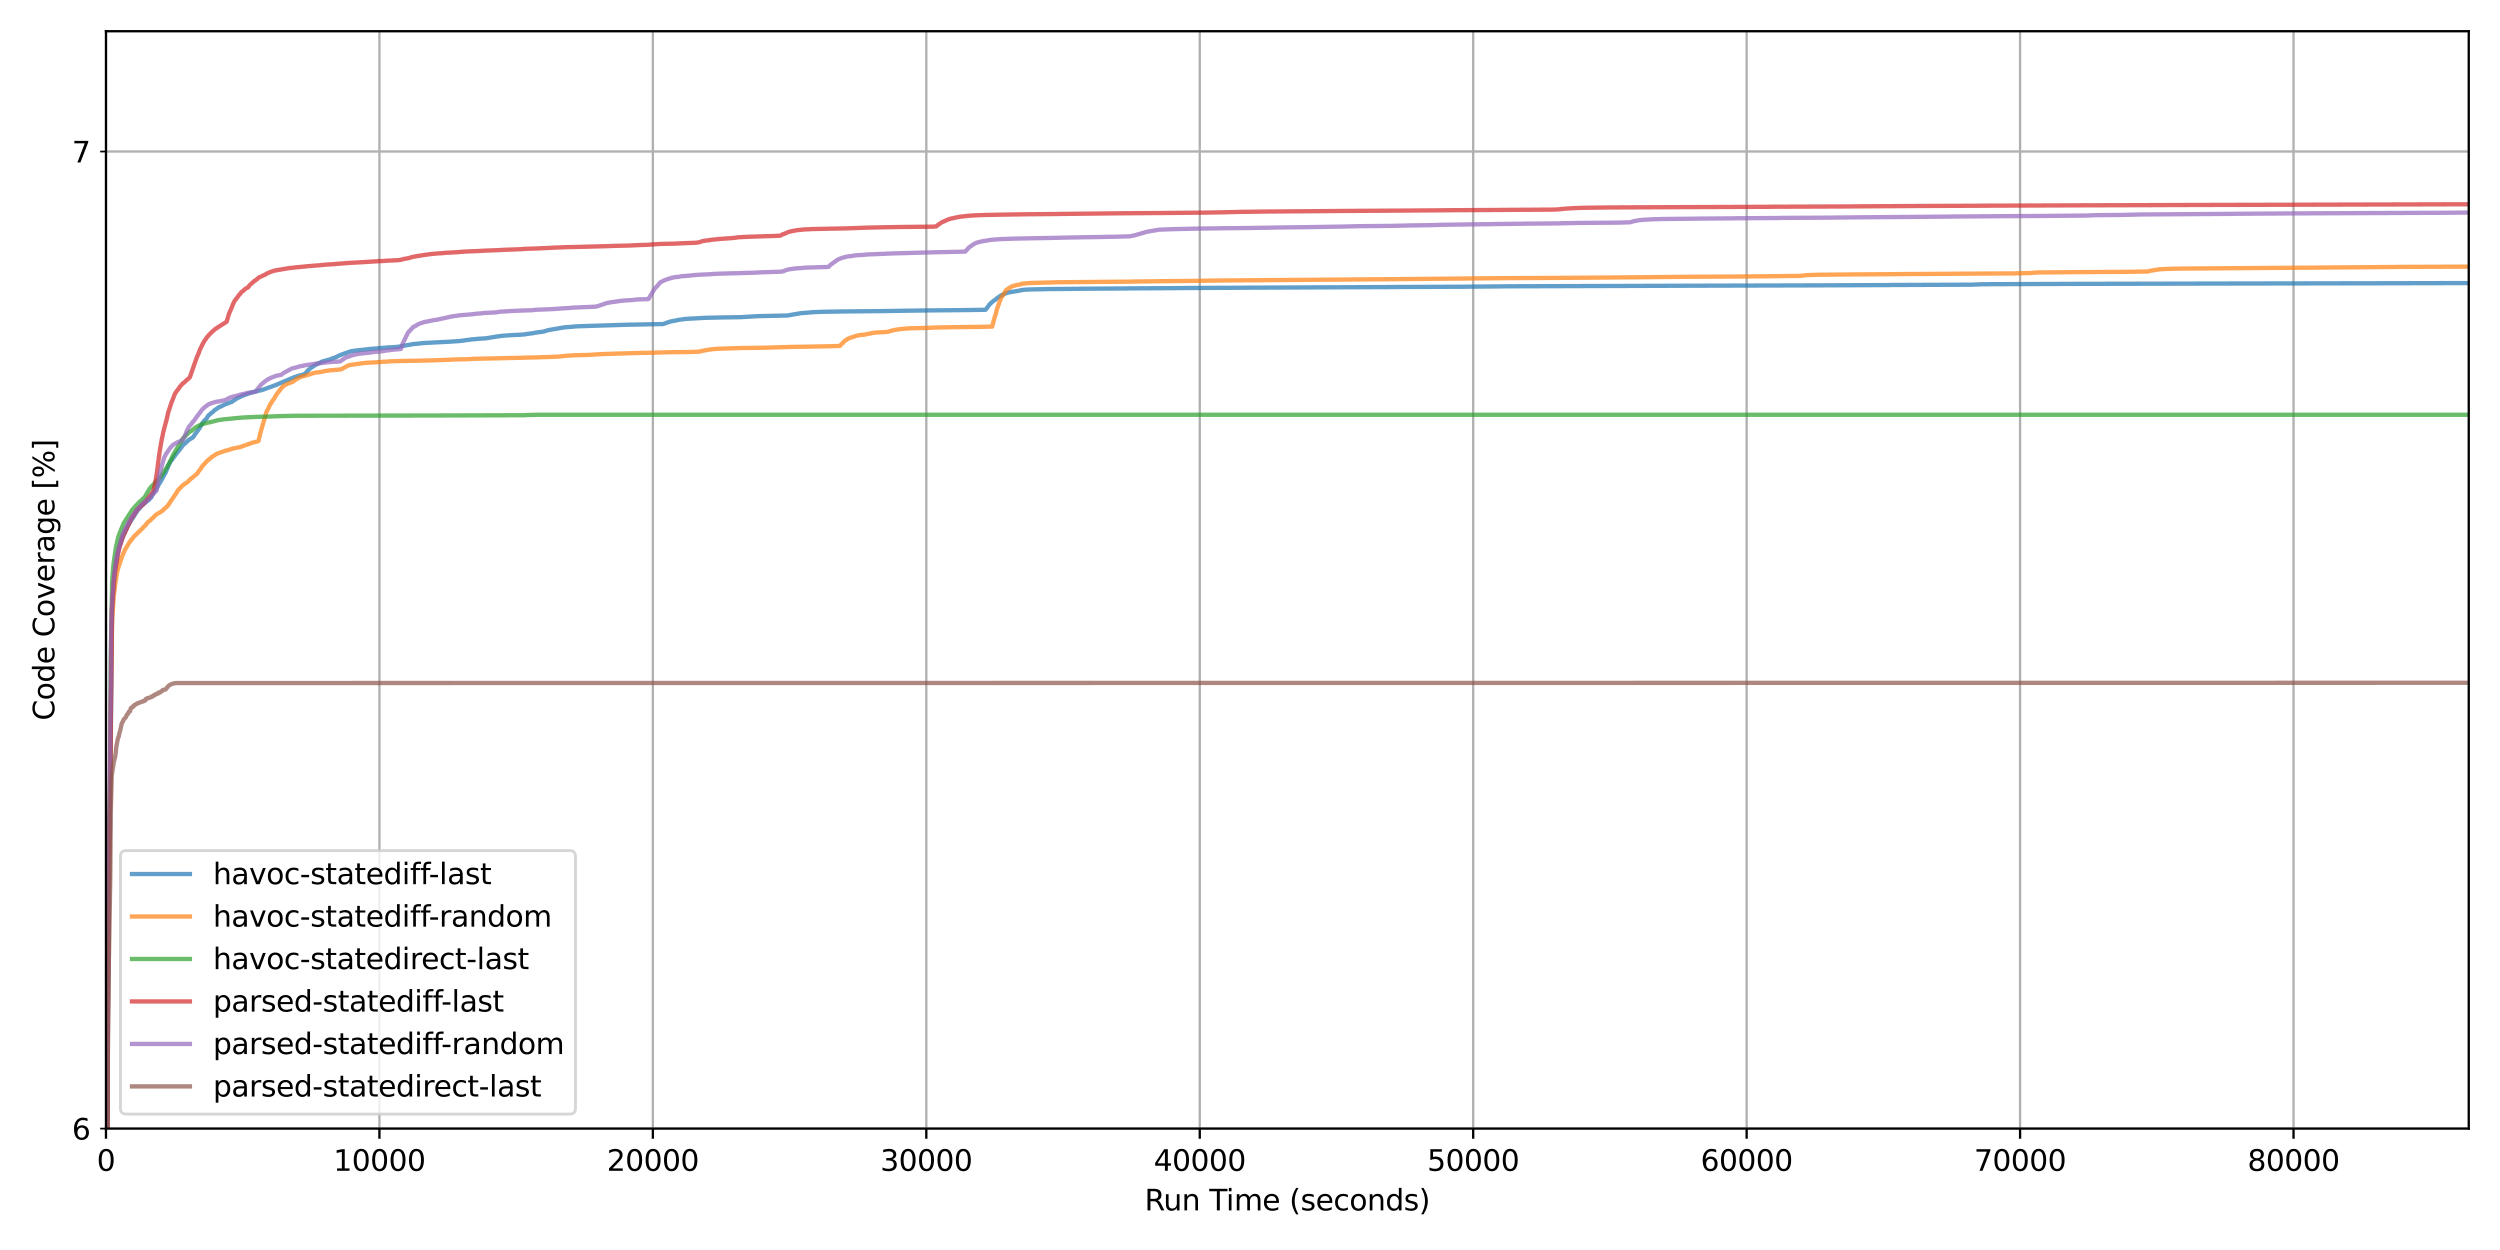 <?xml version="1.0" encoding="utf-8" standalone="no"?>
<!DOCTYPE svg PUBLIC "-//W3C//DTD SVG 1.1//EN"
  "http://www.w3.org/Graphics/SVG/1.1/DTD/svg11.dtd">
<svg xmlns:xlink="http://www.w3.org/1999/xlink" width="864pt" height="432pt" viewBox="0 0 864 432" xmlns="http://www.w3.org/2000/svg" version="1.1">
 <defs>
  <style type="text/css">*{stroke-linejoin: round; stroke-linecap: butt}</style>
 </defs>
 <g id="figure_1">
  <g id="patch_1">
   <path d="M 0 432 
L 864 432 
L 864 0 
L 0 0 
z
" style="fill: #ffffff"/>
  </g>
  <g id="axes_1">
   <g id="patch_2">
    <path d="M 36.625 390.04 
L 853.2 390.04 
L 853.2 10.8 
L 36.625 10.8 
z
" style="fill: #ffffff"/>
   </g>
   <g id="matplotlib.axis_1">
    <g id="xtick_1">
     <g id="line2d_1">
      <path d="M 36.625 390.04 
L 36.625 10.8 
" clip-path="url(#pbc9669924f)" style="fill: none; stroke: #b0b0b0; stroke-width: 0.8; stroke-linecap: square"/>
     </g>
     <g id="line2d_2">
      <defs>
       <path id="m55dd387865" d="M 0 0 
L 0 3.5 
" style="stroke: #000000; stroke-width: 0.8"/>
      </defs>
      <g>
       <use xlink:href="#m55dd387865" x="36.625" y="390.04" style="stroke: #000000; stroke-width: 0.8"/>
      </g>
     </g>
     <g id="text_1">
      <!-- 0 -->
      <g transform="translate(33.444 404.638) scale(0.1 -0.1)">
       <defs>
        <path id="DejaVuSans-30" d="M 2034 4250 
Q 1547 4250 1301 3770 
Q 1056 3291 1056 2328 
Q 1056 1369 1301 889 
Q 1547 409 2034 409 
Q 2525 409 2770 889 
Q 3016 1369 3016 2328 
Q 3016 3291 2770 3770 
Q 2525 4250 2034 4250 
z
M 2034 4750 
Q 2819 4750 3233 4129 
Q 3647 3509 3647 2328 
Q 3647 1150 3233 529 
Q 2819 -91 2034 -91 
Q 1250 -91 836 529 
Q 422 1150 422 2328 
Q 422 3509 836 4129 
Q 1250 4750 2034 4750 
z
" transform="scale(0.016)"/>
       </defs>
       <use xlink:href="#DejaVuSans-30"/>
      </g>
     </g>
    </g>
    <g id="xtick_2">
     <g id="line2d_3">
      <path d="M 131.127 390.04 
L 131.127 10.8 
" clip-path="url(#pbc9669924f)" style="fill: none; stroke: #b0b0b0; stroke-width: 0.8; stroke-linecap: square"/>
     </g>
     <g id="line2d_4">
      <g>
       <use xlink:href="#m55dd387865" x="131.127" y="390.04" style="stroke: #000000; stroke-width: 0.8"/>
      </g>
     </g>
     <g id="text_2">
      <!-- 10000 -->
      <g transform="translate(115.221 404.638) scale(0.1 -0.1)">
       <defs>
        <path id="DejaVuSans-31" d="M 794 531 
L 1825 531 
L 1825 4091 
L 703 3866 
L 703 4441 
L 1819 4666 
L 2450 4666 
L 2450 531 
L 3481 531 
L 3481 0 
L 794 0 
L 794 531 
z
" transform="scale(0.016)"/>
       </defs>
       <use xlink:href="#DejaVuSans-31"/>
       <use xlink:href="#DejaVuSans-30" transform="translate(63.623 0)"/>
       <use xlink:href="#DejaVuSans-30" transform="translate(127.246 0)"/>
       <use xlink:href="#DejaVuSans-30" transform="translate(190.869 0)"/>
       <use xlink:href="#DejaVuSans-30" transform="translate(254.492 0)"/>
      </g>
     </g>
    </g>
    <g id="xtick_3">
     <g id="line2d_5">
      <path d="M 225.629 390.04 
L 225.629 10.8 
" clip-path="url(#pbc9669924f)" style="fill: none; stroke: #b0b0b0; stroke-width: 0.8; stroke-linecap: square"/>
     </g>
     <g id="line2d_6">
      <g>
       <use xlink:href="#m55dd387865" x="225.629" y="390.04" style="stroke: #000000; stroke-width: 0.8"/>
      </g>
     </g>
     <g id="text_3">
      <!-- 20000 -->
      <g transform="translate(209.723 404.638) scale(0.1 -0.1)">
       <defs>
        <path id="DejaVuSans-32" d="M 1228 531 
L 3431 531 
L 3431 0 
L 469 0 
L 469 531 
Q 828 903 1448 1529 
Q 2069 2156 2228 2338 
Q 2531 2678 2651 2914 
Q 2772 3150 2772 3378 
Q 2772 3750 2511 3984 
Q 2250 4219 1831 4219 
Q 1534 4219 1204 4116 
Q 875 4013 500 3803 
L 500 4441 
Q 881 4594 1212 4672 
Q 1544 4750 1819 4750 
Q 2544 4750 2975 4387 
Q 3406 4025 3406 3419 
Q 3406 3131 3298 2873 
Q 3191 2616 2906 2266 
Q 2828 2175 2409 1742 
Q 1991 1309 1228 531 
z
" transform="scale(0.016)"/>
       </defs>
       <use xlink:href="#DejaVuSans-32"/>
       <use xlink:href="#DejaVuSans-30" transform="translate(63.623 0)"/>
       <use xlink:href="#DejaVuSans-30" transform="translate(127.246 0)"/>
       <use xlink:href="#DejaVuSans-30" transform="translate(190.869 0)"/>
       <use xlink:href="#DejaVuSans-30" transform="translate(254.492 0)"/>
      </g>
     </g>
    </g>
    <g id="xtick_4">
     <g id="line2d_7">
      <path d="M 320.132 390.04 
L 320.132 10.8 
" clip-path="url(#pbc9669924f)" style="fill: none; stroke: #b0b0b0; stroke-width: 0.8; stroke-linecap: square"/>
     </g>
     <g id="line2d_8">
      <g>
       <use xlink:href="#m55dd387865" x="320.132" y="390.04" style="stroke: #000000; stroke-width: 0.8"/>
      </g>
     </g>
     <g id="text_4">
      <!-- 30000 -->
      <g transform="translate(304.225 404.638) scale(0.1 -0.1)">
       <defs>
        <path id="DejaVuSans-33" d="M 2597 2516 
Q 3050 2419 3304 2112 
Q 3559 1806 3559 1356 
Q 3559 666 3084 287 
Q 2609 -91 1734 -91 
Q 1441 -91 1130 -33 
Q 819 25 488 141 
L 488 750 
Q 750 597 1062 519 
Q 1375 441 1716 441 
Q 2309 441 2620 675 
Q 2931 909 2931 1356 
Q 2931 1769 2642 2001 
Q 2353 2234 1838 2234 
L 1294 2234 
L 1294 2753 
L 1863 2753 
Q 2328 2753 2575 2939 
Q 2822 3125 2822 3475 
Q 2822 3834 2567 4026 
Q 2313 4219 1838 4219 
Q 1578 4219 1281 4162 
Q 984 4106 628 3988 
L 628 4550 
Q 988 4650 1302 4700 
Q 1616 4750 1894 4750 
Q 2613 4750 3031 4423 
Q 3450 4097 3450 3541 
Q 3450 3153 3228 2886 
Q 3006 2619 2597 2516 
z
" transform="scale(0.016)"/>
       </defs>
       <use xlink:href="#DejaVuSans-33"/>
       <use xlink:href="#DejaVuSans-30" transform="translate(63.623 0)"/>
       <use xlink:href="#DejaVuSans-30" transform="translate(127.246 0)"/>
       <use xlink:href="#DejaVuSans-30" transform="translate(190.869 0)"/>
       <use xlink:href="#DejaVuSans-30" transform="translate(254.492 0)"/>
      </g>
     </g>
    </g>
    <g id="xtick_5">
     <g id="line2d_9">
      <path d="M 414.634 390.04 
L 414.634 10.8 
" clip-path="url(#pbc9669924f)" style="fill: none; stroke: #b0b0b0; stroke-width: 0.8; stroke-linecap: square"/>
     </g>
     <g id="line2d_10">
      <g>
       <use xlink:href="#m55dd387865" x="414.634" y="390.04" style="stroke: #000000; stroke-width: 0.8"/>
      </g>
     </g>
     <g id="text_5">
      <!-- 40000 -->
      <g transform="translate(398.728 404.638) scale(0.1 -0.1)">
       <defs>
        <path id="DejaVuSans-34" d="M 2419 4116 
L 825 1625 
L 2419 1625 
L 2419 4116 
z
M 2253 4666 
L 3047 4666 
L 3047 1625 
L 3713 1625 
L 3713 1100 
L 3047 1100 
L 3047 0 
L 2419 0 
L 2419 1100 
L 313 1100 
L 313 1709 
L 2253 4666 
z
" transform="scale(0.016)"/>
       </defs>
       <use xlink:href="#DejaVuSans-34"/>
       <use xlink:href="#DejaVuSans-30" transform="translate(63.623 0)"/>
       <use xlink:href="#DejaVuSans-30" transform="translate(127.246 0)"/>
       <use xlink:href="#DejaVuSans-30" transform="translate(190.869 0)"/>
       <use xlink:href="#DejaVuSans-30" transform="translate(254.492 0)"/>
      </g>
     </g>
    </g>
    <g id="xtick_6">
     <g id="line2d_11">
      <path d="M 509.136 390.04 
L 509.136 10.8 
" clip-path="url(#pbc9669924f)" style="fill: none; stroke: #b0b0b0; stroke-width: 0.8; stroke-linecap: square"/>
     </g>
     <g id="line2d_12">
      <g>
       <use xlink:href="#m55dd387865" x="509.136" y="390.04" style="stroke: #000000; stroke-width: 0.8"/>
      </g>
     </g>
     <g id="text_6">
      <!-- 50000 -->
      <g transform="translate(493.23 404.638) scale(0.1 -0.1)">
       <defs>
        <path id="DejaVuSans-35" d="M 691 4666 
L 3169 4666 
L 3169 4134 
L 1269 4134 
L 1269 2991 
Q 1406 3038 1543 3061 
Q 1681 3084 1819 3084 
Q 2600 3084 3056 2656 
Q 3513 2228 3513 1497 
Q 3513 744 3044 326 
Q 2575 -91 1722 -91 
Q 1428 -91 1123 -41 
Q 819 9 494 109 
L 494 744 
Q 775 591 1075 516 
Q 1375 441 1709 441 
Q 2250 441 2565 725 
Q 2881 1009 2881 1497 
Q 2881 1984 2565 2268 
Q 2250 2553 1709 2553 
Q 1456 2553 1204 2497 
Q 953 2441 691 2322 
L 691 4666 
z
" transform="scale(0.016)"/>
       </defs>
       <use xlink:href="#DejaVuSans-35"/>
       <use xlink:href="#DejaVuSans-30" transform="translate(63.623 0)"/>
       <use xlink:href="#DejaVuSans-30" transform="translate(127.246 0)"/>
       <use xlink:href="#DejaVuSans-30" transform="translate(190.869 0)"/>
       <use xlink:href="#DejaVuSans-30" transform="translate(254.492 0)"/>
      </g>
     </g>
    </g>
    <g id="xtick_7">
     <g id="line2d_13">
      <path d="M 603.638 390.04 
L 603.638 10.8 
" clip-path="url(#pbc9669924f)" style="fill: none; stroke: #b0b0b0; stroke-width: 0.8; stroke-linecap: square"/>
     </g>
     <g id="line2d_14">
      <g>
       <use xlink:href="#m55dd387865" x="603.638" y="390.04" style="stroke: #000000; stroke-width: 0.8"/>
      </g>
     </g>
     <g id="text_7">
      <!-- 60000 -->
      <g transform="translate(587.732 404.638) scale(0.1 -0.1)">
       <defs>
        <path id="DejaVuSans-36" d="M 2113 2584 
Q 1688 2584 1439 2293 
Q 1191 2003 1191 1497 
Q 1191 994 1439 701 
Q 1688 409 2113 409 
Q 2538 409 2786 701 
Q 3034 994 3034 1497 
Q 3034 2003 2786 2293 
Q 2538 2584 2113 2584 
z
M 3366 4563 
L 3366 3988 
Q 3128 4100 2886 4159 
Q 2644 4219 2406 4219 
Q 1781 4219 1451 3797 
Q 1122 3375 1075 2522 
Q 1259 2794 1537 2939 
Q 1816 3084 2150 3084 
Q 2853 3084 3261 2657 
Q 3669 2231 3669 1497 
Q 3669 778 3244 343 
Q 2819 -91 2113 -91 
Q 1303 -91 875 529 
Q 447 1150 447 2328 
Q 447 3434 972 4092 
Q 1497 4750 2381 4750 
Q 2619 4750 2861 4703 
Q 3103 4656 3366 4563 
z
" transform="scale(0.016)"/>
       </defs>
       <use xlink:href="#DejaVuSans-36"/>
       <use xlink:href="#DejaVuSans-30" transform="translate(63.623 0)"/>
       <use xlink:href="#DejaVuSans-30" transform="translate(127.246 0)"/>
       <use xlink:href="#DejaVuSans-30" transform="translate(190.869 0)"/>
       <use xlink:href="#DejaVuSans-30" transform="translate(254.492 0)"/>
      </g>
     </g>
    </g>
    <g id="xtick_8">
     <g id="line2d_15">
      <path d="M 698.141 390.04 
L 698.141 10.8 
" clip-path="url(#pbc9669924f)" style="fill: none; stroke: #b0b0b0; stroke-width: 0.8; stroke-linecap: square"/>
     </g>
     <g id="line2d_16">
      <g>
       <use xlink:href="#m55dd387865" x="698.141" y="390.04" style="stroke: #000000; stroke-width: 0.8"/>
      </g>
     </g>
     <g id="text_8">
      <!-- 70000 -->
      <g transform="translate(682.234 404.638) scale(0.1 -0.1)">
       <defs>
        <path id="DejaVuSans-37" d="M 525 4666 
L 3525 4666 
L 3525 4397 
L 1831 0 
L 1172 0 
L 2766 4134 
L 525 4134 
L 525 4666 
z
" transform="scale(0.016)"/>
       </defs>
       <use xlink:href="#DejaVuSans-37"/>
       <use xlink:href="#DejaVuSans-30" transform="translate(63.623 0)"/>
       <use xlink:href="#DejaVuSans-30" transform="translate(127.246 0)"/>
       <use xlink:href="#DejaVuSans-30" transform="translate(190.869 0)"/>
       <use xlink:href="#DejaVuSans-30" transform="translate(254.492 0)"/>
      </g>
     </g>
    </g>
    <g id="xtick_9">
     <g id="line2d_17">
      <path d="M 792.643 390.04 
L 792.643 10.8 
" clip-path="url(#pbc9669924f)" style="fill: none; stroke: #b0b0b0; stroke-width: 0.8; stroke-linecap: square"/>
     </g>
     <g id="line2d_18">
      <g>
       <use xlink:href="#m55dd387865" x="792.643" y="390.04" style="stroke: #000000; stroke-width: 0.8"/>
      </g>
     </g>
     <g id="text_9">
      <!-- 80000 -->
      <g transform="translate(776.737 404.638) scale(0.1 -0.1)">
       <defs>
        <path id="DejaVuSans-38" d="M 2034 2216 
Q 1584 2216 1326 1975 
Q 1069 1734 1069 1313 
Q 1069 891 1326 650 
Q 1584 409 2034 409 
Q 2484 409 2743 651 
Q 3003 894 3003 1313 
Q 3003 1734 2745 1975 
Q 2488 2216 2034 2216 
z
M 1403 2484 
Q 997 2584 770 2862 
Q 544 3141 544 3541 
Q 544 4100 942 4425 
Q 1341 4750 2034 4750 
Q 2731 4750 3128 4425 
Q 3525 4100 3525 3541 
Q 3525 3141 3298 2862 
Q 3072 2584 2669 2484 
Q 3125 2378 3379 2068 
Q 3634 1759 3634 1313 
Q 3634 634 3220 271 
Q 2806 -91 2034 -91 
Q 1263 -91 848 271 
Q 434 634 434 1313 
Q 434 1759 690 2068 
Q 947 2378 1403 2484 
z
M 1172 3481 
Q 1172 3119 1398 2916 
Q 1625 2713 2034 2713 
Q 2441 2713 2670 2916 
Q 2900 3119 2900 3481 
Q 2900 3844 2670 4047 
Q 2441 4250 2034 4250 
Q 1625 4250 1398 4047 
Q 1172 3844 1172 3481 
z
" transform="scale(0.016)"/>
       </defs>
       <use xlink:href="#DejaVuSans-38"/>
       <use xlink:href="#DejaVuSans-30" transform="translate(63.623 0)"/>
       <use xlink:href="#DejaVuSans-30" transform="translate(127.246 0)"/>
       <use xlink:href="#DejaVuSans-30" transform="translate(190.869 0)"/>
       <use xlink:href="#DejaVuSans-30" transform="translate(254.492 0)"/>
      </g>
     </g>
    </g>
    <g id="text_10">
     <!-- Run Time (seconds) -->
     <g transform="translate(395.575 418.317) scale(0.1 -0.1)">
      <defs>
       <path id="DejaVuSans-52" d="M 2841 2188 
Q 3044 2119 3236 1894 
Q 3428 1669 3622 1275 
L 4263 0 
L 3584 0 
L 2988 1197 
Q 2756 1666 2539 1819 
Q 2322 1972 1947 1972 
L 1259 1972 
L 1259 0 
L 628 0 
L 628 4666 
L 2053 4666 
Q 2853 4666 3247 4331 
Q 3641 3997 3641 3322 
Q 3641 2881 3436 2590 
Q 3231 2300 2841 2188 
z
M 1259 4147 
L 1259 2491 
L 2053 2491 
Q 2509 2491 2742 2702 
Q 2975 2913 2975 3322 
Q 2975 3731 2742 3939 
Q 2509 4147 2053 4147 
L 1259 4147 
z
" transform="scale(0.016)"/>
       <path id="DejaVuSans-75" d="M 544 1381 
L 544 3500 
L 1119 3500 
L 1119 1403 
Q 1119 906 1312 657 
Q 1506 409 1894 409 
Q 2359 409 2629 706 
Q 2900 1003 2900 1516 
L 2900 3500 
L 3475 3500 
L 3475 0 
L 2900 0 
L 2900 538 
Q 2691 219 2414 64 
Q 2138 -91 1772 -91 
Q 1169 -91 856 284 
Q 544 659 544 1381 
z
M 1991 3584 
L 1991 3584 
z
" transform="scale(0.016)"/>
       <path id="DejaVuSans-6e" d="M 3513 2113 
L 3513 0 
L 2938 0 
L 2938 2094 
Q 2938 2591 2744 2837 
Q 2550 3084 2163 3084 
Q 1697 3084 1428 2787 
Q 1159 2491 1159 1978 
L 1159 0 
L 581 0 
L 581 3500 
L 1159 3500 
L 1159 2956 
Q 1366 3272 1645 3428 
Q 1925 3584 2291 3584 
Q 2894 3584 3203 3211 
Q 3513 2838 3513 2113 
z
" transform="scale(0.016)"/>
       <path id="DejaVuSans-20" transform="scale(0.016)"/>
       <path id="DejaVuSans-54" d="M -19 4666 
L 3928 4666 
L 3928 4134 
L 2272 4134 
L 2272 0 
L 1638 0 
L 1638 4134 
L -19 4134 
L -19 4666 
z
" transform="scale(0.016)"/>
       <path id="DejaVuSans-69" d="M 603 3500 
L 1178 3500 
L 1178 0 
L 603 0 
L 603 3500 
z
M 603 4863 
L 1178 4863 
L 1178 4134 
L 603 4134 
L 603 4863 
z
" transform="scale(0.016)"/>
       <path id="DejaVuSans-6d" d="M 3328 2828 
Q 3544 3216 3844 3400 
Q 4144 3584 4550 3584 
Q 5097 3584 5394 3201 
Q 5691 2819 5691 2113 
L 5691 0 
L 5113 0 
L 5113 2094 
Q 5113 2597 4934 2840 
Q 4756 3084 4391 3084 
Q 3944 3084 3684 2787 
Q 3425 2491 3425 1978 
L 3425 0 
L 2847 0 
L 2847 2094 
Q 2847 2600 2669 2842 
Q 2491 3084 2119 3084 
Q 1678 3084 1418 2786 
Q 1159 2488 1159 1978 
L 1159 0 
L 581 0 
L 581 3500 
L 1159 3500 
L 1159 2956 
Q 1356 3278 1631 3431 
Q 1906 3584 2284 3584 
Q 2666 3584 2933 3390 
Q 3200 3197 3328 2828 
z
" transform="scale(0.016)"/>
       <path id="DejaVuSans-65" d="M 3597 1894 
L 3597 1613 
L 953 1613 
Q 991 1019 1311 708 
Q 1631 397 2203 397 
Q 2534 397 2845 478 
Q 3156 559 3463 722 
L 3463 178 
Q 3153 47 2828 -22 
Q 2503 -91 2169 -91 
Q 1331 -91 842 396 
Q 353 884 353 1716 
Q 353 2575 817 3079 
Q 1281 3584 2069 3584 
Q 2775 3584 3186 3129 
Q 3597 2675 3597 1894 
z
M 3022 2063 
Q 3016 2534 2758 2815 
Q 2500 3097 2075 3097 
Q 1594 3097 1305 2825 
Q 1016 2553 972 2059 
L 3022 2063 
z
" transform="scale(0.016)"/>
       <path id="DejaVuSans-28" d="M 1984 4856 
Q 1566 4138 1362 3434 
Q 1159 2731 1159 2009 
Q 1159 1288 1364 580 
Q 1569 -128 1984 -844 
L 1484 -844 
Q 1016 -109 783 600 
Q 550 1309 550 2009 
Q 550 2706 781 3412 
Q 1013 4119 1484 4856 
L 1984 4856 
z
" transform="scale(0.016)"/>
       <path id="DejaVuSans-73" d="M 2834 3397 
L 2834 2853 
Q 2591 2978 2328 3040 
Q 2066 3103 1784 3103 
Q 1356 3103 1142 2972 
Q 928 2841 928 2578 
Q 928 2378 1081 2264 
Q 1234 2150 1697 2047 
L 1894 2003 
Q 2506 1872 2764 1633 
Q 3022 1394 3022 966 
Q 3022 478 2636 193 
Q 2250 -91 1575 -91 
Q 1294 -91 989 -36 
Q 684 19 347 128 
L 347 722 
Q 666 556 975 473 
Q 1284 391 1588 391 
Q 1994 391 2212 530 
Q 2431 669 2431 922 
Q 2431 1156 2273 1281 
Q 2116 1406 1581 1522 
L 1381 1569 
Q 847 1681 609 1914 
Q 372 2147 372 2553 
Q 372 3047 722 3315 
Q 1072 3584 1716 3584 
Q 2034 3584 2315 3537 
Q 2597 3491 2834 3397 
z
" transform="scale(0.016)"/>
       <path id="DejaVuSans-63" d="M 3122 3366 
L 3122 2828 
Q 2878 2963 2633 3030 
Q 2388 3097 2138 3097 
Q 1578 3097 1268 2742 
Q 959 2388 959 1747 
Q 959 1106 1268 751 
Q 1578 397 2138 397 
Q 2388 397 2633 464 
Q 2878 531 3122 666 
L 3122 134 
Q 2881 22 2623 -34 
Q 2366 -91 2075 -91 
Q 1284 -91 818 406 
Q 353 903 353 1747 
Q 353 2603 823 3093 
Q 1294 3584 2113 3584 
Q 2378 3584 2631 3529 
Q 2884 3475 3122 3366 
z
" transform="scale(0.016)"/>
       <path id="DejaVuSans-6f" d="M 1959 3097 
Q 1497 3097 1228 2736 
Q 959 2375 959 1747 
Q 959 1119 1226 758 
Q 1494 397 1959 397 
Q 2419 397 2687 759 
Q 2956 1122 2956 1747 
Q 2956 2369 2687 2733 
Q 2419 3097 1959 3097 
z
M 1959 3584 
Q 2709 3584 3137 3096 
Q 3566 2609 3566 1747 
Q 3566 888 3137 398 
Q 2709 -91 1959 -91 
Q 1206 -91 779 398 
Q 353 888 353 1747 
Q 353 2609 779 3096 
Q 1206 3584 1959 3584 
z
" transform="scale(0.016)"/>
       <path id="DejaVuSans-64" d="M 2906 2969 
L 2906 4863 
L 3481 4863 
L 3481 0 
L 2906 0 
L 2906 525 
Q 2725 213 2448 61 
Q 2172 -91 1784 -91 
Q 1150 -91 751 415 
Q 353 922 353 1747 
Q 353 2572 751 3078 
Q 1150 3584 1784 3584 
Q 2172 3584 2448 3432 
Q 2725 3281 2906 2969 
z
M 947 1747 
Q 947 1113 1208 752 
Q 1469 391 1925 391 
Q 2381 391 2643 752 
Q 2906 1113 2906 1747 
Q 2906 2381 2643 2742 
Q 2381 3103 1925 3103 
Q 1469 3103 1208 2742 
Q 947 2381 947 1747 
z
" transform="scale(0.016)"/>
       <path id="DejaVuSans-29" d="M 513 4856 
L 1013 4856 
Q 1481 4119 1714 3412 
Q 1947 2706 1947 2009 
Q 1947 1309 1714 600 
Q 1481 -109 1013 -844 
L 513 -844 
Q 928 -128 1133 580 
Q 1338 1288 1338 2009 
Q 1338 2731 1133 3434 
Q 928 4138 513 4856 
z
" transform="scale(0.016)"/>
      </defs>
      <use xlink:href="#DejaVuSans-52"/>
      <use xlink:href="#DejaVuSans-75" transform="translate(64.982 0)"/>
      <use xlink:href="#DejaVuSans-6e" transform="translate(128.361 0)"/>
      <use xlink:href="#DejaVuSans-20" transform="translate(191.74 0)"/>
      <use xlink:href="#DejaVuSans-54" transform="translate(223.527 0)"/>
      <use xlink:href="#DejaVuSans-69" transform="translate(281.486 0)"/>
      <use xlink:href="#DejaVuSans-6d" transform="translate(309.27 0)"/>
      <use xlink:href="#DejaVuSans-65" transform="translate(406.682 0)"/>
      <use xlink:href="#DejaVuSans-20" transform="translate(468.205 0)"/>
      <use xlink:href="#DejaVuSans-28" transform="translate(499.992 0)"/>
      <use xlink:href="#DejaVuSans-73" transform="translate(539.006 0)"/>
      <use xlink:href="#DejaVuSans-65" transform="translate(591.105 0)"/>
      <use xlink:href="#DejaVuSans-63" transform="translate(652.629 0)"/>
      <use xlink:href="#DejaVuSans-6f" transform="translate(707.609 0)"/>
      <use xlink:href="#DejaVuSans-6e" transform="translate(768.791 0)"/>
      <use xlink:href="#DejaVuSans-64" transform="translate(832.17 0)"/>
      <use xlink:href="#DejaVuSans-73" transform="translate(895.646 0)"/>
      <use xlink:href="#DejaVuSans-29" transform="translate(947.746 0)"/>
     </g>
    </g>
   </g>
   <g id="matplotlib.axis_2">
    <g id="ytick_1">
     <g id="line2d_19">
      <path d="M 36.625 390.04 
L 853.2 390.04 
" clip-path="url(#pbc9669924f)" style="fill: none; stroke: #b0b0b0; stroke-width: 0.8; stroke-linecap: square"/>
     </g>
     <g id="line2d_20">
      <defs>
       <path id="mc889d22f74" d="M 0 0 
L -2 0 
" style="stroke: #000000; stroke-width: 0.6"/>
      </defs>
      <g>
       <use xlink:href="#mc889d22f74" x="36.625" y="390.04" style="stroke: #000000; stroke-width: 0.6"/>
      </g>
     </g>
     <g id="text_11">
      <!-- 6 -->
      <g transform="translate(24.863 393.839) scale(0.1 -0.1)">
       <use xlink:href="#DejaVuSans-36"/>
      </g>
     </g>
    </g>
    <g id="ytick_2">
     <g id="line2d_21">
      <path d="M 36.625 52.36 
L 853.2 52.36 
" clip-path="url(#pbc9669924f)" style="fill: none; stroke: #b0b0b0; stroke-width: 0.8; stroke-linecap: square"/>
     </g>
     <g id="line2d_22">
      <g>
       <use xlink:href="#mc889d22f74" x="36.625" y="52.36" style="stroke: #000000; stroke-width: 0.6"/>
      </g>
     </g>
     <g id="text_12">
      <!-- 7 -->
      <g transform="translate(24.863 56.159) scale(0.1 -0.1)">
       <use xlink:href="#DejaVuSans-37"/>
      </g>
     </g>
    </g>
    <g id="text_13">
     <!-- Code Coverage [%] -->
     <g transform="translate(18.783 249.009) rotate(-90) scale(0.1 -0.1)">
      <defs>
       <path id="DejaVuSans-43" d="M 4122 4306 
L 4122 3641 
Q 3803 3938 3442 4084 
Q 3081 4231 2675 4231 
Q 1875 4231 1450 3742 
Q 1025 3253 1025 2328 
Q 1025 1406 1450 917 
Q 1875 428 2675 428 
Q 3081 428 3442 575 
Q 3803 722 4122 1019 
L 4122 359 
Q 3791 134 3420 21 
Q 3050 -91 2638 -91 
Q 1578 -91 968 557 
Q 359 1206 359 2328 
Q 359 3453 968 4101 
Q 1578 4750 2638 4750 
Q 3056 4750 3426 4639 
Q 3797 4528 4122 4306 
z
" transform="scale(0.016)"/>
       <path id="DejaVuSans-76" d="M 191 3500 
L 800 3500 
L 1894 563 
L 2988 3500 
L 3597 3500 
L 2284 0 
L 1503 0 
L 191 3500 
z
" transform="scale(0.016)"/>
       <path id="DejaVuSans-72" d="M 2631 2963 
Q 2534 3019 2420 3045 
Q 2306 3072 2169 3072 
Q 1681 3072 1420 2755 
Q 1159 2438 1159 1844 
L 1159 0 
L 581 0 
L 581 3500 
L 1159 3500 
L 1159 2956 
Q 1341 3275 1631 3429 
Q 1922 3584 2338 3584 
Q 2397 3584 2469 3576 
Q 2541 3569 2628 3553 
L 2631 2963 
z
" transform="scale(0.016)"/>
       <path id="DejaVuSans-61" d="M 2194 1759 
Q 1497 1759 1228 1600 
Q 959 1441 959 1056 
Q 959 750 1161 570 
Q 1363 391 1709 391 
Q 2188 391 2477 730 
Q 2766 1069 2766 1631 
L 2766 1759 
L 2194 1759 
z
M 3341 1997 
L 3341 0 
L 2766 0 
L 2766 531 
Q 2569 213 2275 61 
Q 1981 -91 1556 -91 
Q 1019 -91 701 211 
Q 384 513 384 1019 
Q 384 1609 779 1909 
Q 1175 2209 1959 2209 
L 2766 2209 
L 2766 2266 
Q 2766 2663 2505 2880 
Q 2244 3097 1772 3097 
Q 1472 3097 1187 3025 
Q 903 2953 641 2809 
L 641 3341 
Q 956 3463 1253 3523 
Q 1550 3584 1831 3584 
Q 2591 3584 2966 3190 
Q 3341 2797 3341 1997 
z
" transform="scale(0.016)"/>
       <path id="DejaVuSans-67" d="M 2906 1791 
Q 2906 2416 2648 2759 
Q 2391 3103 1925 3103 
Q 1463 3103 1205 2759 
Q 947 2416 947 1791 
Q 947 1169 1205 825 
Q 1463 481 1925 481 
Q 2391 481 2648 825 
Q 2906 1169 2906 1791 
z
M 3481 434 
Q 3481 -459 3084 -895 
Q 2688 -1331 1869 -1331 
Q 1566 -1331 1297 -1286 
Q 1028 -1241 775 -1147 
L 775 -588 
Q 1028 -725 1275 -790 
Q 1522 -856 1778 -856 
Q 2344 -856 2625 -561 
Q 2906 -266 2906 331 
L 2906 616 
Q 2728 306 2450 153 
Q 2172 0 1784 0 
Q 1141 0 747 490 
Q 353 981 353 1791 
Q 353 2603 747 3093 
Q 1141 3584 1784 3584 
Q 2172 3584 2450 3431 
Q 2728 3278 2906 2969 
L 2906 3500 
L 3481 3500 
L 3481 434 
z
" transform="scale(0.016)"/>
       <path id="DejaVuSans-5b" d="M 550 4863 
L 1875 4863 
L 1875 4416 
L 1125 4416 
L 1125 -397 
L 1875 -397 
L 1875 -844 
L 550 -844 
L 550 4863 
z
" transform="scale(0.016)"/>
       <path id="DejaVuSans-25" d="M 4653 2053 
Q 4381 2053 4226 1822 
Q 4072 1591 4072 1178 
Q 4072 772 4226 539 
Q 4381 306 4653 306 
Q 4919 306 5073 539 
Q 5228 772 5228 1178 
Q 5228 1588 5073 1820 
Q 4919 2053 4653 2053 
z
M 4653 2450 
Q 5147 2450 5437 2106 
Q 5728 1763 5728 1178 
Q 5728 594 5436 251 
Q 5144 -91 4653 -91 
Q 4153 -91 3862 251 
Q 3572 594 3572 1178 
Q 3572 1766 3864 2108 
Q 4156 2450 4653 2450 
z
M 1428 4353 
Q 1159 4353 1004 4120 
Q 850 3888 850 3481 
Q 850 3069 1003 2837 
Q 1156 2606 1428 2606 
Q 1700 2606 1854 2837 
Q 2009 3069 2009 3481 
Q 2009 3884 1853 4118 
Q 1697 4353 1428 4353 
z
M 4250 4750 
L 4750 4750 
L 1831 -91 
L 1331 -91 
L 4250 4750 
z
M 1428 4750 
Q 1922 4750 2215 4408 
Q 2509 4066 2509 3481 
Q 2509 2891 2217 2550 
Q 1925 2209 1428 2209 
Q 931 2209 642 2551 
Q 353 2894 353 3481 
Q 353 4063 643 4406 
Q 934 4750 1428 4750 
z
" transform="scale(0.016)"/>
       <path id="DejaVuSans-5d" d="M 1947 4863 
L 1947 -844 
L 622 -844 
L 622 -397 
L 1369 -397 
L 1369 4416 
L 622 4416 
L 622 4863 
L 1947 4863 
z
" transform="scale(0.016)"/>
      </defs>
      <use xlink:href="#DejaVuSans-43"/>
      <use xlink:href="#DejaVuSans-6f" transform="translate(69.824 0)"/>
      <use xlink:href="#DejaVuSans-64" transform="translate(131.006 0)"/>
      <use xlink:href="#DejaVuSans-65" transform="translate(194.482 0)"/>
      <use xlink:href="#DejaVuSans-20" transform="translate(256.006 0)"/>
      <use xlink:href="#DejaVuSans-43" transform="translate(287.793 0)"/>
      <use xlink:href="#DejaVuSans-6f" transform="translate(357.617 0)"/>
      <use xlink:href="#DejaVuSans-76" transform="translate(418.799 0)"/>
      <use xlink:href="#DejaVuSans-65" transform="translate(477.979 0)"/>
      <use xlink:href="#DejaVuSans-72" transform="translate(539.502 0)"/>
      <use xlink:href="#DejaVuSans-61" transform="translate(580.615 0)"/>
      <use xlink:href="#DejaVuSans-67" transform="translate(641.895 0)"/>
      <use xlink:href="#DejaVuSans-65" transform="translate(705.371 0)"/>
      <use xlink:href="#DejaVuSans-20" transform="translate(766.895 0)"/>
      <use xlink:href="#DejaVuSans-5b" transform="translate(798.682 0)"/>
      <use xlink:href="#DejaVuSans-25" transform="translate(837.695 0)"/>
      <use xlink:href="#DejaVuSans-5d" transform="translate(932.715 0)"/>
     </g>
    </g>
   </g>
   <g id="line2d_23">
    <path d="M 36.998 433 
L 37.296 357.464 
L 37.589 318.698 
L 37.598 319.273 
L 37.636 315.401 
L 37.816 295.546 
L 37.825 296.379 
L 37.835 296.528 
L 37.854 295.375 
L 37.995 286.759 
L 38.704 213.653 
L 38.969 206.927 
L 39.933 195.441 
L 40.585 191.74 
L 40.622 191.623 
L 40.783 190.949 
L 40.811 190.824 
L 41.019 189.648 
L 41.076 189.444 
L 41.501 188.038 
L 42.323 185.767 
L 42.484 185.337 
L 42.56 185.189 
L 42.73 184.809 
L 42.768 184.678 
L 43.032 184.218 
L 43.212 183.746 
L 43.259 183.657 
L 43.476 183.174 
L 43.609 182.93 
L 43.949 182.175 
L 44.015 182.057 
L 44.204 181.613 
L 44.327 181.451 
L 47.474 176.511 
L 47.587 176.319 
L 47.786 176.132 
L 47.937 175.991 
L 48.164 175.743 
L 48.324 175.498 
L 48.721 174.996 
L 48.863 174.872 
L 49.09 174.616 
L 49.288 174.532 
L 49.43 174.407 
L 49.496 174.324 
L 49.638 174.139 
L 49.818 174.041 
L 49.997 173.91 
L 50.129 173.81 
L 50.309 173.641 
L 50.441 173.535 
L 51.311 172.804 
L 51.556 172.652 
L 51.906 172.175 
L 52.086 172.085 
L 52.246 171.89 
L 52.369 171.75 
L 52.69 170.979 
L 52.766 170.889 
L 52.964 170.547 
L 54.259 168.379 
L 54.42 168.268 
L 54.684 167.701 
L 54.779 167.619 
L 54.921 167.369 
L 55.015 167.247 
L 55.185 166.961 
L 55.592 166.299 
L 55.762 165.971 
L 55.951 165.676 
L 56.48 164.676 
L 56.556 164.532 
L 56.782 164.009 
L 56.896 163.861 
L 57.151 163.492 
L 57.226 163.333 
L 58.058 161.304 
L 58.361 160.619 
L 58.597 160.135 
L 58.701 160.011 
L 58.871 159.605 
L 61.347 156.281 
L 61.46 156.18 
L 62.046 155.434 
L 62.16 155.276 
L 62.556 154.778 
L 62.651 154.68 
L 62.812 154.434 
L 62.878 154.331 
L 63.52 153.529 
L 63.775 153.351 
L 64.229 153.058 
L 64.437 152.76 
L 64.702 152.555 
L 64.853 152.404 
L 65.108 152.13 
L 65.24 152.019 
L 65.42 151.914 
L 65.722 151.749 
L 65.883 151.64 
L 66.148 151.488 
L 66.337 151.37 
L 66.601 151.225 
L 66.781 151.006 
L 66.913 150.814 
L 67.14 150.48 
L 67.735 149.622 
L 67.877 149.46 
L 68.075 149.211 
L 68.888 148.083 
L 69.068 147.748 
L 69.2 147.552 
L 69.691 146.72 
L 69.739 146.61 
L 70.173 145.901 
L 70.258 145.792 
L 70.447 145.606 
L 70.74 145.261 
L 71.062 144.955 
L 71.232 144.801 
L 71.373 144.704 
L 71.572 144.345 
L 71.799 143.899 
L 72.035 143.63 
L 72.29 143.377 
L 72.441 143.254 
L 72.706 143.041 
L 72.942 142.814 
L 73.093 142.708 
L 73.282 142.569 
L 73.443 142.44 
L 73.604 142.326 
L 73.887 142.028 
L 73.991 141.934 
L 74.152 141.776 
L 75.276 141.014 
L 75.607 140.773 
L 75.777 140.671 
L 76.155 140.563 
L 76.382 140.436 
L 76.798 140.246 
L 77.015 140.133 
L 77.403 139.953 
L 77.573 139.852 
L 78.017 139.652 
L 78.338 139.536 
L 78.669 139.43 
L 79.331 139.159 
L 79.614 139.061 
L 79.784 138.989 
L 80.153 138.879 
L 80.786 138.379 
L 80.956 138.26 
L 81.277 138.097 
L 81.466 137.934 
L 81.703 137.775 
L 83.111 137.097 
L 83.319 137.018 
L 83.545 136.92 
L 83.734 136.8 
L 86.966 135.626 
L 89.669 134.983 
L 89.82 134.945 
L 90.312 134.858 
L 90.453 134.792 
L 90.888 134.682 
L 94.782 133.244 
L 95.141 133.135 
L 100.159 131.013 
L 100.565 130.824 
L 100.858 130.724 
L 101.066 130.62 
L 101.539 130.417 
L 101.699 130.368 
L 103.485 129.773 
L 104.052 129.664 
L 105.035 129.361 
L 105.186 129.31 
L 105.631 128.931 
L 105.848 128.68 
L 106.009 128.548 
L 106.273 128.199 
L 106.746 127.724 
L 107.02 127.496 
L 107.237 127.301 
L 107.483 127.14 
L 107.662 126.999 
L 107.851 126.892 
L 108.314 126.575 
L 108.466 126.464 
L 108.683 126.351 
L 108.929 126.193 
L 109.25 126.022 
L 109.392 125.911 
L 109.722 125.732 
L 109.949 125.638 
L 110.091 125.589 
L 110.318 125.478 
L 110.62 125.331 
L 110.79 125.222 
L 111.14 125.024 
L 111.499 124.919 
L 111.745 124.83 
L 113.229 124.428 
L 113.408 124.401 
L 113.758 124.29 
L 114.457 124.04 
L 114.741 123.907 
L 115.09 123.798 
L 115.308 123.737 
L 115.941 123.5 
L 116.092 123.433 
L 116.366 123.324 
L 117.16 122.891 
L 117.396 122.78 
L 120.562 121.638 
L 120.855 121.538 
L 121.006 121.472 
L 121.516 121.363 
L 121.951 121.307 
L 122.631 121.196 
L 123.104 121.127 
L 124.068 121.018 
L 124.314 120.995 
L 125.382 120.886 
L 125.533 120.869 
L 126.487 120.759 
L 127.895 120.591 
L 129.445 120.484 
L 129.644 120.462 
L 130.957 120.36 
L 131.108 120.345 
L 132.242 120.236 
L 132.394 120.22 
L 133.698 120.114 
L 133.83 120.082 
L 136.155 119.972 
L 136.4 119.953 
L 137.601 119.842 
L 142.987 118.885 
L 144.358 118.791 
L 144.49 118.75 
L 145.482 118.647 
L 145.605 118.609 
L 147.297 118.506 
L 147.448 118.493 
L 149.716 118.384 
L 149.876 118.361 
L 150.217 118.345 
L 152.57 118.234 
L 153.307 118.2 
L 155.518 118.089 
L 155.707 118.076 
L 157.125 117.971 
L 157.267 117.956 
L 159.024 117.847 
L 159.308 117.802 
L 160.111 117.701 
L 160.281 117.665 
L 162.029 117.431 
L 162.871 117.322 
L 163.296 117.27 
L 164.694 117.159 
L 165.167 117.088 
L 167.038 116.977 
L 167.87 116.925 
L 168.607 116.814 
L 172.009 116.252 
L 172.888 116.143 
L 173.162 116.107 
L 174.362 115.982 
L 176.091 115.871 
L 176.951 115.813 
L 179.418 115.703 
L 180.221 115.656 
L 181.459 115.545 
L 182.064 115.423 
L 183.689 115.214 
L 184.464 115.114 
L 184.653 115.041 
L 185.324 114.938 
L 185.494 114.901 
L 186.345 114.79 
L 186.553 114.74 
L 187.583 114.648 
L 188.093 114.545 
L 188.301 114.463 
L 189.067 114.208 
L 189.237 114.152 
L 189.756 114.041 
L 194.141 113.285 
L 194.841 113.191 
L 194.973 113.167 
L 195.181 113.116 
L 196.636 113.006 
L 196.995 112.98 
L 198.366 112.877 
L 198.507 112.839 
L 200.624 112.729 
L 201.267 112.714 
L 204.593 112.604 
L 205.226 112.591 
L 208.647 112.48 
L 209.309 112.461 
L 212.739 112.362 
L 212.872 112.344 
L 216.623 112.235 
L 216.812 112.224 
L 222.927 112.115 
L 223.078 112.102 
L 229.05 111.997 
L 229.23 111.971 
L 229.599 111.861 
L 229.759 111.773 
L 229.939 111.726 
L 230.184 111.623 
L 230.421 111.539 
L 230.761 111.431 
L 231.309 111.234 
L 231.725 111.124 
L 231.942 111.06 
L 232.538 110.954 
L 232.736 110.89 
L 233.539 110.786 
L 233.804 110.713 
L 234.229 110.602 
L 234.522 110.554 
L 235.259 110.443 
L 236.951 110.221 
L 238.51 110.113 
L 238.737 110.107 
L 239.474 110.073 
L 241.43 109.967 
L 241.591 109.948 
L 243.774 109.842 
L 244.001 109.836 
L 248.745 109.73 
L 248.981 109.718 
L 256.154 109.608 
L 257.014 109.55 
L 258.942 109.44 
L 259.329 109.402 
L 261.512 109.292 
L 262.287 109.251 
L 267.475 109.143 
L 267.777 109.139 
L 272.191 109.029 
L 272.503 108.971 
L 276.878 108.218 
L 278.428 108.108 
L 278.579 108.093 
L 279.562 108.011 
L 280.8 107.903 
L 281.14 107.884 
L 283.654 107.776 
L 283.975 107.766 
L 290.496 107.656 
L 290.647 107.645 
L 302.772 107.535 
L 303.348 107.533 
L 310.908 107.423 
L 311.579 107.402 
L 320.264 107.292 
L 320.425 107.283 
L 332.634 107.173 
L 333.249 107.163 
L 340.62 107.059 
L 341.678 105.646 
L 341.877 105.337 
L 341.971 105.258 
L 342.122 105.078 
L 342.869 104.358 
L 343.049 104.255 
L 343.502 103.883 
L 343.701 103.782 
L 344.135 103.435 
L 344.239 103.346 
L 344.39 103.21 
L 344.504 103.109 
L 344.674 102.975 
L 344.825 102.874 
L 345.109 102.707 
L 345.279 102.597 
L 345.43 102.461 
L 345.676 102.338 
L 345.78 102.237 
L 346.092 102.038 
L 346.366 101.934 
L 346.555 101.876 
L 346.649 101.776 
L 346.866 101.686 
L 347.122 101.586 
L 347.386 101.441 
L 347.717 101.34 
L 347.896 101.295 
L 348.114 101.206 
L 348.246 101.139 
L 348.889 101.038 
L 349.031 100.983 
L 352.348 100.441 
L 352.669 100.331 
L 352.839 100.298 
L 353.529 100.195 
L 353.708 100.151 
L 355.825 100.043 
L 355.976 100.032 
L 361.448 99.929 
L 361.599 99.914 
L 373.091 99.805 
L 373.242 99.794 
L 389.648 99.689 
L 389.78 99.671 
L 408.746 99.561 
L 408.879 99.542 
L 430.68 99.44 
L 430.813 99.422 
L 456.744 99.314 
L 457.056 99.31 
L 481.315 99.202 
L 481.466 99.191 
L 506.887 99.09 
L 507.019 99.076 
L 519.824 98.966 
L 520.165 98.947 
L 555.726 98.838 
L 556.302 98.836 
L 589.595 98.726 
L 590.172 98.724 
L 629.91 98.62 
L 630.061 98.609 
L 653.413 98.516 
L 653.536 98.495 
L 681.395 98.386 
L 682.17 98.345 
L 685.279 98.235 
L 685.893 98.226 
L 713.762 98.118 
L 714.074 98.112 
L 763.687 98.003 
L 764.264 98.001 
L 825.218 97.893 
L 825.53 97.889 
L 853.209 97.83 
L 853.209 97.83 
" clip-path="url(#pbc9669924f)" style="fill: none; stroke: #1f77b4; stroke-opacity: 0.7; stroke-width: 1.5; stroke-linecap: square"/>
   </g>
   <g id="line2d_24">
    <path d="M 36.991 433 
L 37.381 336.452 
L 37.39 338.433 
L 37.447 327.512 
L 37.457 329.135 
L 37.806 295.95 
L 37.816 296.407 
L 37.844 293.27 
L 38.156 261.993 
L 38.43 229.348 
L 38.496 226.469 
L 38.77 214.643 
L 38.865 212.799 
L 39.375 205.364 
L 39.573 204.074 
L 39.762 202.403 
L 39.848 201.791 
L 40.14 199.786 
L 40.339 198.576 
L 40.471 197.848 
L 40.793 196.556 
L 40.953 195.973 
L 42.182 192.31 
L 42.286 192.103 
L 42.475 191.649 
L 42.843 190.838 
L 42.976 190.47 
L 43.174 190.049 
L 44.629 187.586 
L 44.714 187.457 
L 45.168 186.841 
L 45.404 186.601 
L 45.47 186.522 
L 45.631 186.253 
L 45.716 186.162 
L 45.905 185.957 
L 46.113 185.713 
L 46.264 185.45 
L 48.872 182.934 
L 48.986 182.832 
L 49.128 182.685 
L 49.269 182.585 
L 49.468 182.335 
L 49.732 182.051 
L 50.035 181.766 
L 50.262 181.501 
L 50.432 181.372 
L 50.488 181.293 
L 50.621 181.082 
L 50.8 180.812 
L 50.933 180.706 
L 51.008 180.636 
L 51.159 180.405 
L 51.33 180.295 
L 51.481 180.167 
L 51.764 179.999 
L 52.227 179.525 
L 52.293 179.388 
L 52.426 179.291 
L 53.031 178.817 
L 53.191 178.62 
L 53.72 178.061 
L 53.853 177.959 
L 54.269 177.685 
L 54.42 177.558 
L 54.769 177.355 
L 55.147 177.166 
L 55.431 177.033 
L 55.544 176.926 
L 55.724 176.785 
L 56.14 176.517 
L 56.3 176.338 
L 56.48 176.234 
L 56.631 175.943 
L 56.877 175.806 
L 57.009 175.662 
L 57.236 175.504 
L 58.03 174.728 
L 58.219 174.437 
L 58.474 174.035 
L 61.177 170.011 
L 61.347 169.625 
L 62.547 168.337 
L 62.623 168.245 
L 62.793 168.062 
L 63.019 167.842 
L 63.256 167.713 
L 63.719 167.316 
L 63.889 167.181 
L 64.087 167.024 
L 64.409 166.928 
L 64.607 166.769 
L 64.919 166.524 
L 65.335 166.052 
L 65.571 165.81 
L 65.694 165.709 
L 65.836 165.557 
L 65.968 165.469 
L 66.129 165.339 
L 66.242 165.249 
L 66.393 165.166 
L 66.611 165.015 
L 66.856 164.758 
L 66.96 164.685 
L 67.14 164.501 
L 67.291 164.392 
L 67.508 164.189 
L 67.726 164.043 
L 68.17 163.653 
L 68.359 163.323 
L 68.482 163.202 
L 68.661 162.846 
L 68.898 162.59 
L 69.105 162.352 
L 69.313 162.056 
L 69.559 161.715 
L 69.682 161.441 
L 69.88 161.208 
L 70.277 160.707 
L 70.4 160.598 
L 70.684 160.311 
L 70.939 159.951 
L 71.733 159.168 
L 72.649 158.394 
L 72.829 158.285 
L 73.16 157.979 
L 73.292 157.87 
L 73.509 157.779 
L 73.66 157.66 
L 73.802 157.563 
L 73.934 157.473 
L 74.407 157.15 
L 75.002 156.806 
L 75.144 156.753 
L 77.847 155.779 
L 78.433 155.669 
L 78.584 155.638 
L 79.132 155.432 
L 79.264 155.379 
L 79.68 155.283 
L 79.803 155.224 
L 80.776 154.948 
L 81.353 154.837 
L 81.873 154.743 
L 82.345 154.635 
L 82.714 154.604 
L 83.073 154.509 
L 83.196 154.463 
L 83.46 154.356 
L 83.782 154.234 
L 84.046 154.124 
L 86.258 153.349 
L 86.626 153.247 
L 86.758 153.172 
L 86.976 153.062 
L 87.174 152.991 
L 87.741 152.882 
L 87.892 152.835 
L 89.206 152.482 
L 89.338 152.395 
L 89.386 152.299 
L 89.612 151.2 
L 89.641 151.109 
L 90.009 149.515 
L 90.057 149.409 
L 90.227 148.827 
L 90.264 148.739 
L 90.529 147.741 
L 90.718 147.111 
L 90.907 146.435 
L 90.945 146.328 
L 91.427 144.662 
L 91.502 144.556 
L 91.654 143.856 
L 91.673 143.785 
L 91.947 142.725 
L 92.013 142.622 
L 92.155 142.224 
L 92.825 140.959 
L 93.005 140.493 
L 93.081 140.402 
L 93.421 139.674 
L 94.016 138.818 
L 94.092 138.723 
L 94.271 138.394 
L 94.952 137.417 
L 95.112 137.056 
L 95.5 136.464 
L 95.576 136.326 
L 96.086 135.626 
L 96.246 135.495 
L 96.417 135.206 
L 96.823 134.703 
L 96.908 134.575 
L 97.399 133.972 
L 97.532 133.84 
L 97.73 133.702 
L 97.881 133.498 
L 97.995 133.392 
L 98.467 133.074 
L 99.705 132.461 
L 100.622 132.177 
L 100.764 132.125 
L 101.066 132.028 
L 101.227 131.941 
L 101.359 131.847 
L 101.633 131.581 
L 102.021 131.307 
L 102.474 131.009 
L 103.873 130.298 
L 104.137 130.188 
L 105.111 129.919 
L 105.602 129.817 
L 105.829 129.747 
L 106.075 129.691 
L 107.823 129.112 
L 108.144 129.004 
L 109.014 128.776 
L 110.356 128.621 
L 111.121 128.516 
L 111.386 128.446 
L 112.094 128.282 
L 114.24 127.968 
L 115.742 127.862 
L 116.035 127.815 
L 116.924 127.751 
L 117.831 127.653 
L 117.982 127.6 
L 120.25 126.372 
L 120.515 126.267 
L 120.789 126.188 
L 123.284 125.803 
L 124.38 125.692 
L 124.682 125.591 
L 125.07 125.553 
L 126.034 125.442 
L 127.045 125.354 
L 129.473 125.244 
L 129.814 125.226 
L 131.486 125.12 
L 131.656 125.086 
L 132.507 125.03 
L 134.388 124.919 
L 134.784 124.877 
L 138.045 124.766 
L 138.687 124.751 
L 145.274 124.644 
L 145.51 124.629 
L 150.33 124.52 
L 150.585 124.496 
L 154.11 124.385 
L 154.847 124.351 
L 157.096 124.242 
L 157.248 124.228 
L 161.699 124.132 
L 161.831 124.115 
L 163.995 124.005 
L 164.222 123.995 
L 169.627 123.884 
L 170.242 123.875 
L 174.938 123.764 
L 175.647 123.736 
L 181.242 123.625 
L 181.998 123.587 
L 186.26 123.495 
L 186.383 123.474 
L 190.182 123.367 
L 190.314 123.348 
L 193.13 123.237 
L 194.529 123.072 
L 195.852 122.961 
L 196.825 122.88 
L 198.952 122.769 
L 199.613 122.75 
L 203.885 122.641 
L 204.263 122.609 
L 205.926 122.5 
L 206.077 122.485 
L 208.071 122.393 
L 208.203 122.369 
L 211.653 122.258 
L 211.993 122.239 
L 216.009 122.134 
L 216.141 122.111 
L 220.12 122 
L 220.281 121.991 
L 226.404 121.886 
L 226.556 121.861 
L 230.345 121.764 
L 230.477 121.745 
L 239.313 121.634 
L 239.654 121.615 
L 241.723 121.51 
L 241.959 121.463 
L 242.772 121.256 
L 243.32 121.147 
L 243.906 121.033 
L 244.558 120.922 
L 245.05 120.845 
L 245.919 120.734 
L 246.136 120.7 
L 246.552 120.653 
L 247.96 120.544 
L 248.329 120.516 
L 249 120.496 
L 252.619 120.39 
L 252.799 120.383 
L 255.691 120.272 
L 256.267 120.27 
L 264.857 120.161 
L 264.999 120.146 
L 268.42 120.036 
L 269.063 120.021 
L 272.89 119.91 
L 273.022 119.895 
L 280.346 119.79 
L 280.479 119.773 
L 286.735 119.662 
L 286.952 119.656 
L 290.269 119.559 
L 290.704 119.069 
L 290.997 118.767 
L 291.252 118.528 
L 291.498 118.269 
L 291.715 118.026 
L 292.641 117.349 
L 292.962 117.137 
L 293.189 117.026 
L 293.888 116.728 
L 294.257 116.627 
L 294.455 116.52 
L 294.919 116.415 
L 295.108 116.362 
L 295.41 116.261 
L 295.656 116.141 
L 296.015 116.031 
L 296.185 115.978 
L 296.894 115.868 
L 297.224 115.798 
L 298.5 115.688 
L 298.774 115.648 
L 299.294 115.538 
L 299.88 115.422 
L 300.513 115.313 
L 300.882 115.219 
L 301.43 115.112 
L 301.619 115.06 
L 302.951 114.908 
L 305.304 114.798 
L 306.089 114.755 
L 306.901 114.652 
L 307.081 114.586 
L 307.553 114.478 
L 307.771 114.361 
L 308.253 114.251 
L 308.404 114.225 
L 308.877 114.12 
L 309.056 114.06 
L 309.708 113.951 
L 309.878 113.901 
L 310.937 113.792 
L 311.107 113.742 
L 311.352 113.706 
L 312.657 113.603 
L 312.808 113.581 
L 314.254 113.47 
L 314.906 113.453 
L 319.678 113.343 
L 320.34 113.324 
L 322.627 113.214 
L 323.269 113.199 
L 328.845 113.088 
L 329.459 113.079 
L 338.248 112.969 
L 338.853 112.961 
L 342.888 112.867 
L 343.266 111.5 
L 343.398 110.885 
L 343.568 110.255 
L 344.012 108.844 
L 344.192 108.285 
L 344.353 107.582 
L 344.551 106.872 
L 345.553 104.024 
L 345.704 103.661 
L 345.742 103.612 
L 345.912 103.152 
L 345.969 103.055 
L 346.356 102.36 
L 346.488 102.264 
L 346.829 101.681 
L 346.933 101.584 
L 347.339 100.834 
L 347.386 100.761 
L 347.528 100.568 
L 347.604 100.471 
L 347.755 100.253 
L 347.878 100.156 
L 348.038 100.035 
L 348.218 99.939 
L 348.388 99.794 
L 348.492 99.695 
L 348.643 99.608 
L 348.842 99.511 
L 349.002 99.382 
L 349.248 99.306 
L 349.39 99.159 
L 349.55 99.063 
L 349.683 99.014 
L 349.985 98.918 
L 350.136 98.793 
L 350.836 98.691 
L 350.987 98.605 
L 351.242 98.505 
L 351.365 98.481 
L 352.168 98.382 
L 352.3 98.334 
L 352.886 98.243 
L 353.075 98.047 
L 354.446 97.96 
L 354.568 97.936 
L 355.542 97.837 
L 355.665 97.813 
L 359.86 97.704 
L 360.002 97.689 
L 364.595 97.579 
L 364.718 97.555 
L 378.355 97.445 
L 378.487 97.427 
L 391.604 97.323 
L 391.736 97.3 
L 399.958 97.202 
L 400.1 97.187 
L 412.432 97.077 
L 413.094 97.059 
L 421.136 96.949 
L 421.296 96.94 
L 436.549 96.832 
L 436.681 96.814 
L 452.123 96.706 
L 452.312 96.698 
L 467.111 96.596 
L 467.253 96.581 
L 482.666 96.472 
L 483.29 96.461 
L 495.027 96.351 
L 495.339 96.345 
L 507.293 96.249 
L 507.426 96.234 
L 521.072 96.124 
L 521.384 96.121 
L 543.441 96.011 
L 543.762 96.004 
L 557.701 95.9 
L 557.89 95.892 
L 569.939 95.79 
L 570.1 95.781 
L 581.497 95.677 
L 581.686 95.669 
L 600.879 95.565 
L 601.068 95.558 
L 613.486 95.461 
L 613.627 95.445 
L 622.246 95.335 
L 622.718 95.267 
L 623.767 95.157 
L 624.76 95.073 
L 628.077 94.964 
L 628.389 94.958 
L 639.984 94.849 
L 640.173 94.841 
L 656.938 94.732 
L 657.552 94.725 
L 675.111 94.615 
L 675.8 94.593 
L 696.468 94.489 
L 696.6 94.47 
L 701.429 94.361 
L 702.337 94.296 
L 703.962 94.186 
L 704.652 94.164 
L 717.306 94.056 
L 717.495 94.049 
L 735.082 93.945 
L 735.271 93.938 
L 742.339 93.83 
L 743.379 93.541 
L 746.29 93.083 
L 747.924 92.973 
L 748.652 92.944 
L 753.075 92.834 
L 753.699 92.825 
L 768.129 92.717 
L 768.356 92.712 
L 783.656 92.606 
L 783.845 92.599 
L 800.827 92.489 
L 801.517 92.467 
L 816.524 92.358 
L 817.119 92.354 
L 829.244 92.246 
L 829.433 92.239 
L 853.209 92.15 
L 853.209 92.15 
" clip-path="url(#pbc9669924f)" style="fill: none; stroke: #ff7f0e; stroke-opacity: 0.7; stroke-width: 1.5; stroke-linecap: square"/>
   </g>
   <g id="line2d_25">
    <path d="M 36.983 433 
L 37.239 346.874 
L 37.249 348.832 
L 37.296 336.256 
L 37.579 296.464 
L 37.598 296.139 
L 37.778 281.705 
L 37.787 282.911 
L 37.854 277.245 
L 37.863 277.73 
L 37.891 275.741 
L 38.033 268.451 
L 38.109 260.83 
L 38.269 227.918 
L 38.751 201.076 
L 39.016 197.311 
L 39.262 194.584 
L 40.103 188.876 
L 40.15 188.706 
L 40.339 187.929 
L 40.386 187.703 
L 40.745 186.109 
L 40.802 185.839 
L 41.35 184.233 
L 42.739 180.849 
L 42.881 180.661 
L 43.061 180.324 
L 45.707 176.205 
L 45.811 176.078 
L 47.408 174.299 
L 47.54 174.199 
L 47.682 173.995 
L 47.927 173.791 
L 48.098 173.558 
L 48.872 172.925 
L 49.033 172.79 
L 49.165 172.635 
L 49.269 172.506 
L 49.449 172.31 
L 49.6 172.2 
L 49.789 172.05 
L 50.035 171.779 
L 50.46 171.033 
L 50.517 170.949 
L 50.848 170.322 
L 50.933 170.167 
L 51.093 169.971 
L 51.141 169.892 
L 51.358 169.492 
L 51.462 169.364 
L 51.774 168.765 
L 51.934 168.661 
L 52.284 168.202 
L 52.35 168.124 
L 52.52 167.93 
L 52.775 167.759 
L 52.851 167.673 
L 53.04 167.439 
L 53.257 167.247 
L 53.399 167.007 
L 53.72 166.689 
L 53.928 166.382 
L 54.051 166.269 
L 54.184 166.104 
L 54.316 165.966 
L 54.902 165.521 
L 55.053 165.274 
L 55.232 165.042 
L 55.469 164.693 
L 55.62 164.607 
L 55.771 164.425 
L 55.837 164.29 
L 56.045 163.925 
L 56.159 163.779 
L 56.338 163.467 
L 56.48 163.327 
L 56.622 163.024 
L 56.773 162.77 
L 56.905 162.613 
L 57.075 162.387 
L 57.812 161.34 
L 57.983 160.869 
L 58.172 160.609 
L 58.247 160.498 
L 58.502 160.032 
L 58.672 159.653 
L 59.145 158.755 
L 59.287 158.409 
L 59.343 158.269 
L 59.551 157.855 
L 59.608 157.757 
L 59.835 157.196 
L 59.929 157.091 
L 60.08 156.854 
L 61.139 154.957 
L 61.356 154.709 
L 62.027 153.473 
L 62.197 153.298 
L 62.566 152.583 
L 63.123 151.693 
L 63.19 151.583 
L 63.426 151.332 
L 63.586 151.143 
L 63.719 151.038 
L 63.851 150.915 
L 63.936 150.806 
L 64.513 150.178 
L 64.721 150.033 
L 64.919 149.786 
L 65.429 149.338 
L 65.562 149.228 
L 66.365 148.796 
L 66.535 148.568 
L 66.705 148.458 
L 66.904 148.302 
L 67.338 147.944 
L 67.556 147.739 
L 67.839 147.569 
L 68.227 147.33 
L 68.491 147.223 
L 68.85 147.014 
L 69.172 146.91 
L 69.408 146.794 
L 69.663 146.691 
L 69.89 146.585 
L 70.258 146.478 
L 70.617 146.387 
L 71.033 146.281 
L 71.326 146.188 
L 71.751 146.093 
L 71.884 146.058 
L 72.479 145.948 
L 74.7 145.394 
L 74.908 145.308 
L 75.437 145.207 
L 75.598 145.166 
L 77.441 144.907 
L 78.745 144.797 
L 79.16 144.748 
L 80.304 144.638 
L 80.465 144.609 
L 81.599 144.499 
L 81.996 144.459 
L 83.385 144.349 
L 83.801 144.302 
L 86.021 144.197 
L 86.191 144.178 
L 88.8 144.068 
L 89.433 144.053 
L 93.355 143.943 
L 93.685 143.928 
L 96.577 143.821 
L 96.728 143.81 
L 101.643 143.702 
L 101.794 143.69 
L 155.367 143.58 
L 155.934 143.578 
L 181.289 143.495 
L 181.412 143.461 
L 185.655 143.351 
L 185.957 143.347 
L 853.209 143.339 
L 853.209 143.339 
" clip-path="url(#pbc9669924f)" style="fill: none; stroke: #2ca02c; stroke-opacity: 0.7; stroke-width: 1.5; stroke-linecap: square"/>
   </g>
   <g id="line2d_26">
    <path d="M 36.992 433 
L 37.353 334.777 
L 37.362 336.327 
L 37.674 299.252 
L 37.929 280.425 
L 37.939 282.068 
L 38.005 277.782 
L 38.014 278.177 
L 38.695 210.387 
L 39.488 199.163 
L 40.793 191.276 
L 40.897 190.945 
L 41.246 189.436 
L 41.435 188.754 
L 41.813 187.739 
L 42.314 185.993 
L 42.427 185.765 
L 42.758 184.916 
L 45.045 180.036 
L 45.074 179.949 
L 45.234 179.525 
L 45.499 179.037 
L 45.952 178.504 
L 46.141 178.207 
L 46.434 177.619 
L 46.661 177.359 
L 46.841 177.03 
L 47.086 176.766 
L 47.304 176.317 
L 48.069 175.548 
L 48.192 175.412 
L 48.409 175.238 
L 48.608 175.1 
L 48.769 174.953 
L 49.543 174.179 
L 49.629 174.051 
L 50.025 173.7 
L 50.233 173.383 
L 50.611 172.946 
L 50.81 172.662 
L 50.895 172.562 
L 52.596 170.33 
L 52.974 169.756 
L 53.163 168.997 
L 53.182 168.961 
L 53.39 167.989 
L 53.692 166.717 
L 54.373 162.257 
L 54.713 159.431 
L 54.94 157.836 
L 55.176 156.077 
L 55.308 155.318 
L 55.45 154.423 
L 55.828 152.315 
L 55.998 151.341 
L 56.14 150.863 
L 56.357 149.702 
L 56.584 148.731 
L 56.622 148.568 
L 57.538 145.162 
L 57.548 145.16 
L 57.718 144.37 
L 57.756 144.264 
L 58.2 142.245 
L 58.446 141.642 
L 58.606 141.134 
L 59.239 139.151 
L 59.816 137.75 
L 60.109 136.984 
L 60.147 136.853 
L 60.307 136.422 
L 60.373 136.316 
L 60.553 135.915 
L 60.657 135.788 
L 60.874 135.473 
L 61.007 135.265 
L 61.772 134.248 
L 61.895 134.117 
L 62.065 133.79 
L 62.934 132.763 
L 63.322 132.404 
L 63.511 132.264 
L 63.709 132.123 
L 63.898 131.992 
L 64.475 131.368 
L 64.702 131.215 
L 64.938 131.009 
L 65.231 130.777 
L 65.477 130.532 
L 65.599 130.411 
L 68.038 123.44 
L 68.094 123.38 
L 68.264 122.923 
L 68.623 122.139 
L 68.661 122.055 
L 68.888 121.384 
L 68.954 121.185 
L 69.153 120.713 
L 70.041 118.881 
L 70.844 117.53 
L 70.995 117.324 
L 71.307 116.9 
L 71.6 116.456 
L 71.959 116.089 
L 72.148 115.871 
L 72.328 115.631 
L 72.555 115.431 
L 73.15 114.788 
L 73.689 114.35 
L 73.868 114.165 
L 74.369 113.74 
L 74.662 113.515 
L 74.87 113.405 
L 75.097 113.279 
L 75.229 113.165 
L 75.465 113.006 
L 78.338 111.176 
L 78.745 109.776 
L 79.151 108.426 
L 79.34 107.968 
L 79.916 106.676 
L 79.964 106.568 
L 80.54 105.089 
L 80.597 105.012 
L 80.824 104.481 
L 80.871 104.41 
L 81.069 104.017 
L 81.154 103.847 
L 81.306 103.732 
L 81.57 103.411 
L 81.75 103.083 
L 81.854 102.979 
L 82.099 102.64 
L 82.241 102.524 
L 82.421 102.154 
L 82.515 102.064 
L 82.666 101.882 
L 82.827 101.763 
L 82.922 101.671 
L 83.082 101.422 
L 83.13 101.314 
L 83.319 101.109 
L 83.47 100.93 
L 83.678 100.746 
L 83.81 100.666 
L 84.056 100.532 
L 84.216 100.38 
L 84.471 100.084 
L 84.632 99.952 
L 84.802 99.846 
L 84.925 99.743 
L 85.105 99.591 
L 85.662 99.377 
L 85.87 99.124 
L 85.974 99.016 
L 86.182 98.657 
L 86.428 98.414 
L 87.921 97.092 
L 88.11 97.003 
L 88.28 96.884 
L 88.412 96.786 
L 88.582 96.663 
L 89.14 96.225 
L 89.338 95.998 
L 89.499 95.889 
L 90.435 95.465 
L 90.661 95.359 
L 90.784 95.281 
L 91.087 95.177 
L 91.361 95.02 
L 91.654 94.918 
L 92.041 94.626 
L 92.296 94.519 
L 93.383 94.006 
L 93.657 93.902 
L 93.941 93.815 
L 94.319 93.711 
L 94.593 93.596 
L 95.094 93.487 
L 99.913 92.652 
L 101.113 92.549 
L 101.331 92.517 
L 102.087 92.411 
L 102.361 92.378 
L 103.684 92.272 
L 103.939 92.246 
L 104.969 92.143 
L 105.13 92.133 
L 106.094 92.024 
L 106.264 92.007 
L 107.691 91.898 
L 108.135 91.842 
L 109.817 91.735 
L 110.214 91.698 
L 111.225 91.588 
L 111.424 91.573 
L 112.728 91.464 
L 113.153 91.414 
L 115.204 91.307 
L 115.355 91.292 
L 116.394 91.186 
L 116.602 91.164 
L 118.341 91.056 
L 118.776 91.005 
L 120.269 90.895 
L 120.704 90.843 
L 123.151 90.736 
L 123.35 90.716 
L 125.325 90.606 
L 126.138 90.56 
L 127.744 90.451 
L 128.566 90.403 
L 130.371 90.293 
L 132.639 90.182 
L 133.981 90.075 
L 134.142 90.065 
L 134.803 90.049 
L 137.062 89.947 
L 137.213 89.934 
L 138.394 89.828 
L 138.697 89.73 
L 139.122 89.619 
L 139.302 89.556 
L 139.878 89.449 
L 140.398 89.349 
L 140.549 89.323 
L 141.22 89.214 
L 142.619 88.784 
L 143.205 88.673 
L 146.701 88.101 
L 147.684 87.992 
L 148.251 87.887 
L 149.13 87.777 
L 149.517 87.744 
L 150.68 87.633 
L 150.85 87.618 
L 152.627 87.507 
L 153.798 87.391 
L 155.717 87.284 
L 155.962 87.267 
L 156.785 87.219 
L 158.58 87.123 
L 158.712 87.095 
L 160.102 86.993 
L 160.234 86.969 
L 162.644 86.858 
L 162.965 86.849 
L 165.621 86.744 
L 165.81 86.714 
L 168.097 86.603 
L 168.815 86.575 
L 171.744 86.464 
L 172.085 86.448 
L 174.041 86.34 
L 174.211 86.327 
L 177.613 86.217 
L 177.755 86.204 
L 180.58 86.096 
L 180.76 86.054 
L 181.024 86.024 
L 181.809 85.984 
L 185.551 85.873 
L 185.787 85.858 
L 188.263 85.747 
L 188.982 85.719 
L 191.023 85.614 
L 191.202 85.586 
L 194.557 85.475 
L 194.945 85.442 
L 199.604 85.337 
L 199.764 85.327 
L 204.244 85.22 
L 204.442 85.204 
L 208.959 85.096 
L 209.196 85.084 
L 212.522 84.973 
L 212.683 84.963 
L 217.483 84.854 
L 217.672 84.847 
L 220.044 84.74 
L 220.309 84.712 
L 224.023 84.601 
L 224.24 84.572 
L 225.837 84.461 
L 226.225 84.428 
L 228.02 84.321 
L 228.257 84.309 
L 233.209 84.199 
L 233.416 84.175 
L 235.959 84.066 
L 236.195 84.051 
L 239.209 83.94 
L 239.833 83.931 
L 241.185 83.822 
L 241.449 83.75 
L 241.846 83.652 
L 241.997 83.589 
L 242.309 83.489 
L 242.46 83.447 
L 242.838 83.336 
L 243.046 83.283 
L 243.764 83.174 
L 243.953 83.142 
L 245.031 83.033 
L 245.277 82.948 
L 246.127 82.84 
L 246.288 82.83 
L 247.441 82.72 
L 247.63 82.686 
L 248.99 82.576 
L 249.406 82.531 
L 251.003 82.421 
L 251.268 82.393 
L 252.931 82.29 
L 253.101 82.271 
L 254.084 82.162 
L 254.283 82.146 
L 254.736 82.037 
L 255.105 82.011 
L 256.995 81.904 
L 257.155 81.895 
L 259.972 81.784 
L 260.198 81.778 
L 263.44 81.675 
L 263.6 81.666 
L 267.258 81.561 
L 267.447 81.553 
L 269.668 81.444 
L 269.857 81.31 
L 270.093 81.207 
L 270.272 81.074 
L 270.783 80.9 
L 271.076 80.793 
L 271.482 80.616 
L 272.332 80.246 
L 272.644 80.141 
L 272.871 80.071 
L 273.372 79.962 
L 273.807 79.833 
L 274.619 79.724 
L 274.818 79.68 
L 275.253 79.578 
L 275.423 79.545 
L 276.576 79.438 
L 276.831 79.416 
L 277.776 79.306 
L 278.012 79.295 
L 280.252 79.195 
L 280.394 79.171 
L 285.62 79.062 
L 285.865 79.046 
L 292.206 78.937 
L 292.433 78.931 
L 295.608 78.821 
L 296.346 78.79 
L 299.266 78.683 
L 299.455 78.674 
L 304.7 78.563 
L 304.87 78.55 
L 311.494 78.441 
L 311.806 78.438 
L 322.494 78.333 
L 322.655 78.324 
L 323.628 78.224 
L 323.959 77.911 
L 324.072 77.804 
L 325.547 76.793 
L 325.802 76.683 
L 326.142 76.558 
L 326.35 76.449 
L 326.747 76.278 
L 327.229 76.072 
L 327.427 75.959 
L 327.673 75.855 
L 328.023 75.722 
L 328.391 75.619 
L 328.571 75.562 
L 329.043 75.452 
L 329.251 75.43 
L 329.733 75.325 
L 329.894 75.26 
L 330.489 75.154 
L 330.744 75.095 
L 331.34 74.986 
L 331.595 74.927 
L 332.351 74.823 
L 332.54 74.812 
L 333.589 74.705 
L 333.731 74.688 
L 334.6 74.582 
L 334.798 74.565 
L 336.585 74.455 
L 336.972 74.42 
L 339.883 74.311 
L 340.204 74.304 
L 345.43 74.197 
L 345.581 74.186 
L 353.359 74.078 
L 353.689 74.065 
L 365.351 73.96 
L 365.502 73.945 
L 376.03 73.835 
L 376.342 73.831 
L 386.331 73.723 
L 386.557 73.717 
L 402.519 73.607 
L 402.84 73.6 
L 415.381 73.49 
L 416.014 73.479 
L 423.347 73.368 
L 423.697 73.35 
L 428.006 73.24 
L 428.677 73.221 
L 437.447 73.111 
L 438.061 73.104 
L 453.361 72.993 
L 453.673 72.99 
L 467.499 72.879 
L 468.084 72.878 
L 487.202 72.767 
L 487.514 72.764 
L 501.68 72.653 
L 501.907 72.648 
L 520.751 72.543 
L 520.94 72.536 
L 537.364 72.431 
L 537.563 72.416 
L 539.169 72.306 
L 539.642 72.238 
L 540.832 72.128 
L 541.692 72.073 
L 543.327 71.963 
L 543.696 71.935 
L 546.767 71.827 
L 547.098 71.814 
L 555.433 71.705 
L 555.754 71.696 
L 579.985 71.588 
L 580.296 71.584 
L 611.038 71.474 
L 611.293 71.452 
L 640.069 71.344 
L 640.315 71.327 
L 658.44 71.217 
L 658.601 71.208 
L 684.381 71.098 
L 684.702 71.088 
L 714.726 70.98 
L 714.953 70.975 
L 748.671 70.879 
L 748.803 70.863 
L 792.596 70.756 
L 792.785 70.749 
L 837.05 70.639 
L 837.654 70.633 
L 853.209 70.6 
L 853.209 70.6 
" clip-path="url(#pbc9669924f)" style="fill: none; stroke: #d62728; stroke-opacity: 0.7; stroke-width: 1.5; stroke-linecap: square"/>
   </g>
   <g id="line2d_27">
    <path d="M 36.984 433 
L 37.192 362.231 
L 37.201 363.795 
L 37.362 331.687 
L 37.381 332.177 
L 38.232 240.621 
L 38.439 218.389 
L 38.666 210.268 
L 38.969 204.822 
L 39.035 204.102 
L 39.205 201.214 
L 39.413 199.012 
L 40.112 193.657 
L 40.207 193.089 
L 40.424 191.934 
L 41.019 189.601 
L 42.134 185.483 
L 42.635 184.129 
L 42.796 183.731 
L 44.27 180.96 
L 44.299 180.86 
L 44.478 180.379 
L 45.074 179.488 
L 45.338 178.977 
L 45.414 178.877 
L 46.274 177.675 
L 46.311 177.612 
L 46.453 177.431 
L 46.529 177.353 
L 46.699 176.999 
L 46.992 176.654 
L 47.115 176.415 
L 47.238 176.311 
L 47.483 175.993 
L 48.268 175.209 
L 48.353 175.102 
L 48.825 174.534 
L 48.91 174.418 
L 49.08 174.191 
L 51.339 172.49 
L 51.415 172.394 
L 51.566 172.242 
L 51.717 172.187 
L 51.849 171.994 
L 51.868 171.992 
L 51.991 171.721 
L 52.596 171.05 
L 52.728 170.951 
L 53.059 170.57 
L 53.182 170.462 
L 53.55 170.051 
L 53.683 169.971 
L 53.843 169.806 
L 54.089 169.588 
L 54.363 168.348 
L 54.543 167.481 
L 54.968 165.109 
L 55.27 163.287 
L 56.697 158.224 
L 57.274 157.102 
L 57.312 157.016 
L 57.501 156.675 
L 57.652 156.499 
L 58.871 154.734 
L 58.975 154.638 
L 59.135 154.465 
L 59.239 154.349 
L 59.419 154.118 
L 59.542 153.99 
L 59.674 153.9 
L 59.788 153.765 
L 59.929 153.641 
L 60.307 153.452 
L 60.44 153.37 
L 60.789 153.224 
L 60.903 153.121 
L 61.177 152.919 
L 61.517 152.81 
L 63.171 152.04 
L 63.728 150.975 
L 63.993 150.419 
L 64.475 149.144 
L 64.503 149.04 
L 64.692 148.642 
L 64.824 148.456 
L 65.061 147.99 
L 65.108 147.862 
L 65.335 147.442 
L 66.185 146.471 
L 66.337 146.19 
L 67.272 145.099 
L 67.489 144.725 
L 69.937 141.467 
L 70.05 141.357 
L 70.192 141.219 
L 70.684 140.804 
L 70.816 140.671 
L 71.487 140.182 
L 71.619 140.025 
L 71.761 139.936 
L 72.101 139.746 
L 72.262 139.642 
L 72.432 139.589 
L 72.715 139.504 
L 72.867 139.375 
L 73.481 139.265 
L 73.717 139.151 
L 73.963 139.044 
L 74.105 139.019 
L 74.539 138.917 
L 74.776 138.837 
L 75.503 138.746 
L 75.636 138.705 
L 76.325 138.598 
L 76.599 138.521 
L 77.214 138.394 
L 77.771 138.286 
L 77.989 138.144 
L 78.225 138.034 
L 78.367 137.981 
L 78.631 137.875 
L 78.782 137.752 
L 79.104 137.58 
L 79.387 137.448 
L 79.765 137.34 
L 79.964 137.249 
L 80.294 137.141 
L 80.502 137.06 
L 81.022 136.957 
L 81.154 136.92 
L 81.816 136.772 
L 82.166 136.666 
L 82.383 136.6 
L 82.733 136.49 
L 82.884 136.433 
L 83.252 136.335 
L 83.375 136.301 
L 83.98 136.193 
L 84.122 136.142 
L 84.783 136.059 
L 84.935 135.955 
L 85.152 135.847 
L 85.776 135.775 
L 86.276 135.677 
L 86.437 135.643 
L 87.552 135.535 
L 88.204 135.393 
L 88.441 135.291 
L 88.667 134.888 
L 88.762 134.783 
L 88.951 134.556 
L 89.026 134.456 
L 89.187 134.248 
L 89.338 134.131 
L 89.527 133.828 
L 89.584 133.73 
L 89.82 133.43 
L 89.886 133.32 
L 90.094 133.137 
L 90.274 132.878 
L 90.435 132.765 
L 90.794 132.446 
L 90.935 132.351 
L 91.295 132.034 
L 91.521 131.877 
L 92.268 131.287 
L 92.514 131.187 
L 92.693 131.043 
L 93.96 130.42 
L 94.139 130.375 
L 94.829 130.126 
L 95.027 130.009 
L 95.424 129.906 
L 95.708 129.817 
L 96.228 129.728 
L 96.36 129.668 
L 96.804 129.608 
L 97.277 129.498 
L 97.598 129.191 
L 98.429 128.669 
L 100.783 127.389 
L 101.198 127.291 
L 101.331 127.227 
L 101.869 127.131 
L 102.162 127.022 
L 102.332 126.984 
L 103.259 126.734 
L 103.533 126.624 
L 103.693 126.596 
L 104.241 126.485 
L 104.704 126.419 
L 105.12 126.312 
L 105.394 126.235 
L 106.065 126.139 
L 106.188 126.103 
L 107.228 125.992 
L 107.776 125.892 
L 109.751 125.611 
L 110.734 125.502 
L 110.913 125.453 
L 112.085 125.352 
L 112.236 125.327 
L 113.058 125.22 
L 113.191 125.194 
L 114.656 125.083 
L 115.005 125.062 
L 117.103 124.951 
L 117.5 124.909 
L 117.736 124.798 
L 117.963 124.616 
L 119.305 123.683 
L 119.494 123.572 
L 121.951 122.711 
L 122.537 122.6 
L 123.388 122.38 
L 124.172 122.269 
L 124.635 122.201 
L 125.731 122.092 
L 126.1 122.062 
L 127.035 121.951 
L 127.47 121.897 
L 128.198 121.788 
L 128.415 121.752 
L 129.313 121.641 
L 129.681 121.613 
L 130.967 121.504 
L 131.401 121.45 
L 132.431 121.35 
L 132.573 121.331 
L 133.168 121.221 
L 133.301 121.155 
L 134.406 121.053 
L 134.539 121.029 
L 135.238 120.918 
L 135.626 120.881 
L 136.864 120.77 
L 137.865 120.683 
L 138.565 120.588 
L 138.744 119.947 
L 139.094 118.906 
L 141.088 114.8 
L 141.192 114.706 
L 141.39 114.532 
L 141.532 114.429 
L 141.693 114.221 
L 141.787 114.116 
L 142.023 113.865 
L 142.156 113.758 
L 142.458 113.358 
L 142.553 113.255 
L 142.77 113.04 
L 142.978 112.95 
L 143.129 112.83 
L 143.261 112.808 
L 143.535 112.708 
L 143.705 112.583 
L 143.847 112.478 
L 144.027 112.336 
L 144.244 112.231 
L 144.376 112.142 
L 144.613 112.033 
L 144.745 111.923 
L 145.142 111.814 
L 145.501 111.665 
L 145.832 111.569 
L 145.974 111.53 
L 146.323 111.438 
L 146.456 111.354 
L 146.805 111.251 
L 146.937 111.216 
L 147.845 111.109 
L 148.185 110.976 
L 148.828 110.872 
L 148.969 110.812 
L 149.574 110.701 
L 149.914 110.625 
L 150.888 110.515 
L 155.424 109.526 
L 155.556 109.466 
L 156.151 109.356 
L 158.127 109.077 
L 158.939 108.967 
L 159.979 108.874 
L 161.396 108.765 
L 161.793 108.724 
L 163.126 108.618 
L 163.315 108.603 
L 163.938 108.506 
L 164.061 108.478 
L 164.439 108.444 
L 165.876 108.336 
L 166.036 108.312 
L 166.395 108.287 
L 167.17 108.177 
L 167.35 108.17 
L 169.401 108.059 
L 170.119 108.03 
L 171.773 107.921 
L 171.952 107.875 
L 172.453 107.766 
L 172.85 107.725 
L 174.683 107.624 
L 174.844 107.591 
L 176.791 107.481 
L 177.518 107.449 
L 180.221 107.339 
L 180.42 107.32 
L 183.756 107.217 
L 183.926 107.201 
L 184.918 107.091 
L 185.806 107.027 
L 188.982 106.921 
L 189.227 106.902 
L 191.741 106.792 
L 191.902 106.756 
L 193.47 106.646 
L 194.396 106.575 
L 196.315 106.465 
L 196.542 106.46 
L 197.751 106.361 
L 197.874 106.318 
L 200.596 106.21 
L 200.794 106.191 
L 203.629 106.085 
L 203.79 106.075 
L 205.935 105.965 
L 207.211 105.605 
L 207.353 105.529 
L 207.674 105.413 
L 209.545 104.794 
L 209.952 104.693 
L 210.122 104.656 
L 210.67 104.546 
L 210.83 104.52 
L 211.501 104.412 
L 211.917 104.365 
L 212.607 104.257 
L 212.815 104.231 
L 213.647 104.123 
L 214.233 104.011 
L 215.376 103.907 
L 215.499 103.875 
L 217.417 103.769 
L 217.672 103.746 
L 219.071 103.642 
L 219.288 103.605 
L 220.139 103.495 
L 220.366 103.486 
L 223.872 103.381 
L 224.061 103.37 
L 224.136 103.318 
L 224.288 103.027 
L 226.14 99.967 
L 226.234 99.859 
L 226.31 99.73 
L 226.489 99.462 
L 226.764 99.243 
L 227.019 99.001 
L 227.075 98.895 
L 227.397 98.538 
L 227.463 98.434 
L 227.623 98.265 
L 227.784 98.111 
L 227.983 97.785 
L 228.209 97.601 
L 228.342 97.508 
L 228.465 97.447 
L 228.71 97.352 
L 228.909 97.222 
L 229.079 97.116 
L 229.939 96.734 
L 230.26 96.637 
L 230.411 96.585 
L 230.657 96.488 
L 230.818 96.429 
L 231.243 96.332 
L 231.432 96.219 
L 231.848 96.123 
L 231.989 96.091 
L 232.282 95.983 
L 232.906 95.857 
L 233.605 95.76 
L 233.738 95.742 
L 234.815 95.632 
L 234.957 95.591 
L 235.373 95.482 
L 235.505 95.463 
L 236.932 95.367 
L 237.064 95.35 
L 238.463 95.254 
L 238.605 95.216 
L 239.531 95.107 
L 240.457 95.036 
L 241.997 94.927 
L 242.186 94.916 
L 244.776 94.808 
L 245.163 94.775 
L 246.798 94.669 
L 247.053 94.645 
L 247.819 94.608 
L 251.485 94.498 
L 251.674 94.491 
L 256.381 94.383 
L 256.541 94.35 
L 260.784 94.244 
L 260.945 94.22 
L 263.336 94.112 
L 263.582 94.094 
L 267.04 93.986 
L 267.362 93.977 
L 270.112 93.886 
L 270.263 93.821 
L 270.735 93.723 
L 270.877 93.661 
L 271.161 93.563 
L 271.284 93.502 
L 271.605 93.398 
L 271.775 93.292 
L 272.295 93.192 
L 272.427 93.17 
L 272.767 93.077 
L 272.909 93.029 
L 273.816 92.929 
L 273.958 92.88 
L 274.988 92.773 
L 275.413 92.723 
L 277.124 92.628 
L 277.256 92.604 
L 278.39 92.498 
L 278.579 92.487 
L 282.217 92.385 
L 282.34 92.365 
L 286.083 92.259 
L 286.281 92.244 
L 286.461 92.152 
L 286.961 91.572 
L 289.324 89.858 
L 289.541 89.747 
L 290.033 89.502 
L 290.307 89.395 
L 290.713 89.215 
L 291.016 89.123 
L 291.157 89.071 
L 291.422 89.003 
L 291.847 88.916 
L 291.98 88.838 
L 292.424 88.727 
L 292.641 88.697 
L 293.265 88.586 
L 293.463 88.566 
L 294.626 88.455 
L 294.9 88.381 
L 295.495 88.279 
L 295.637 88.257 
L 295.854 88.223 
L 297.876 88.118 
L 298.084 88.094 
L 299.464 87.983 
L 299.757 87.937 
L 302.895 87.829 
L 303.102 87.805 
L 306.07 87.7 
L 306.23 87.681 
L 308.943 87.57 
L 309.633 87.546 
L 313.961 87.444 
L 314.112 87.433 
L 317.854 87.324 
L 318.166 87.319 
L 322.466 87.208 
L 322.598 87.193 
L 328.079 87.088 
L 328.249 87.073 
L 333.589 86.962 
L 333.976 86.52 
L 334.402 86.059 
L 334.77 85.643 
L 334.94 85.47 
L 336.424 84.448 
L 336.575 84.339 
L 337.095 84.073 
L 337.728 83.827 
L 338.059 83.722 
L 338.333 83.648 
L 338.919 83.539 
L 339.061 83.493 
L 339.476 83.386 
L 339.722 83.332 
L 340.544 83.222 
L 340.875 83.153 
L 341.546 83.046 
L 341.754 83.022 
L 342.274 82.917 
L 342.482 82.895 
L 343.757 82.786 
L 343.956 82.771 
L 345.449 82.661 
L 345.666 82.631 
L 349.182 82.52 
L 349.39 82.496 
L 354.408 82.395 
L 354.559 82.384 
L 360.928 82.277 
L 361.155 82.271 
L 366.806 82.16 
L 367.553 82.127 
L 373.327 82.016 
L 373.554 82.009 
L 380.812 81.904 
L 380.982 81.893 
L 386.501 81.788 
L 386.652 81.778 
L 390.536 81.668 
L 390.763 81.631 
L 391.216 81.524 
L 391.453 81.441 
L 392.152 81.336 
L 392.492 81.21 
L 393.56 80.91 
L 393.947 80.803 
L 394.136 80.744 
L 395.516 80.364 
L 396.045 80.179 
L 396.508 80.069 
L 400.648 79.374 
L 403.521 79.265 
L 403.861 79.248 
L 407.811 79.138 
L 408.425 79.131 
L 413.112 79.02 
L 413.424 79.016 
L 420.824 78.913 
L 420.985 78.904 
L 432.032 78.793 
L 432.722 78.771 
L 439.942 78.661 
L 440.074 78.646 
L 448.494 78.535 
L 449.08 78.534 
L 456.517 78.429 
L 456.706 78.421 
L 463.473 78.312 
L 463.803 78.301 
L 468.576 78.191 
L 469.247 78.172 
L 481.097 78.062 
L 481.447 78.044 
L 486.408 77.935 
L 486.645 77.92 
L 494.64 77.813 
L 494.829 77.806 
L 497.787 77.699 
L 497.976 77.692 
L 506.197 77.583 
L 506.339 77.568 
L 515.921 77.458 
L 516.63 77.432 
L 525.882 77.325 
L 526.014 77.311 
L 539.188 77.2 
L 539.339 77.161 
L 545.151 77.06 
L 545.283 77.045 
L 559.988 76.935 
L 560.139 76.924 
L 563.381 76.813 
L 564.59 76.458 
L 565.1 76.35 
L 565.403 76.298 
L 565.96 76.189 
L 566.48 76.103 
L 567.558 75.993 
L 568.484 75.925 
L 570.497 75.821 
L 570.657 75.803 
L 574.503 75.698 
L 574.645 75.682 
L 585.74 75.575 
L 585.872 75.56 
L 599.15 75.457 
L 599.291 75.439 
L 614.875 75.339 
L 614.998 75.31 
L 633.369 75.211 
L 633.501 75.196 
L 644.067 75.086 
L 644.671 75.08 
L 659.924 74.975 
L 660.113 74.968 
L 673.721 74.857 
L 673.863 74.841 
L 689.144 74.732 
L 689.371 74.727 
L 708.47 74.618 
L 708.621 74.607 
L 720.85 74.499 
L 721.039 74.486 
L 723.874 74.389 
L 724.006 74.37 
L 734.42 74.265 
L 734.552 74.251 
L 739.041 74.144 
L 739.183 74.127 
L 755.012 74.023 
L 755.201 74.015 
L 771.938 73.905 
L 772.183 73.885 
L 789.676 73.774 
L 789.817 73.762 
L 815.116 73.657 
L 815.305 73.649 
L 844.175 73.539 
L 844.799 73.53 
L 853.2 73.464 
L 853.2 73.464 
" clip-path="url(#pbc9669924f)" style="fill: none; stroke: #9467bd; stroke-opacity: 0.7; stroke-width: 1.5; stroke-linecap: square"/>
   </g>
   <g id="line2d_28">
    <path d="M 36.991 433 
L 37.211 371.735 
L 37.22 372.851 
L 37.249 367.386 
L 37.39 347.987 
L 37.409 348.268 
L 37.674 328.105 
L 37.683 329.646 
L 37.74 324.76 
L 37.759 324.883 
L 38.109 303.297 
L 38.279 280.527 
L 38.61 268.321 
L 38.865 266.206 
L 38.903 266.134 
L 39.205 264.214 
L 39.347 263.206 
L 39.384 263.123 
L 39.781 261.607 
L 39.914 260.69 
L 39.989 260.327 
L 40.131 258.624 
L 40.169 258.294 
L 40.717 255.309 
L 40.764 255.247 
L 40.897 254.791 
L 41.057 254.48 
L 41.227 253.434 
L 41.312 253.348 
L 41.445 252.772 
L 41.492 252.696 
L 41.936 250.686 
L 42.059 250.042 
L 42.305 249.614 
L 42.399 249.525 
L 42.522 249.21 
L 42.607 249.126 
L 42.73 248.632 
L 43.401 248.017 
L 43.514 247.752 
L 43.552 247.752 
L 43.675 247.384 
L 43.713 247.35 
L 43.826 247.104 
L 43.836 247.104 
L 43.958 246.867 
L 44.204 246.765 
L 44.299 246.479 
L 44.412 246.232 
L 44.469 246.228 
L 44.592 245.926 
L 44.922 245.825 
L 45.055 245.383 
L 45.064 245.383 
L 45.206 244.717 
L 45.3 244.626 
L 45.433 244.578 
L 45.631 244.477 
L 45.801 244.326 
L 46.009 244.29 
L 46.132 243.923 
L 46.349 243.865 
L 46.463 243.65 
L 46.727 243.541 
L 46.86 243.442 
L 47.19 243.342 
L 47.304 243.138 
L 47.559 243.06 
L 47.682 243.011 
L 47.909 242.911 
L 48.031 242.88 
L 48.353 242.788 
L 48.476 242.761 
L 48.58 242.667 
L 48.721 242.562 
L 49.345 242.455 
L 49.477 242.443 
L 49.591 242.23 
L 50.12 242.147 
L 50.233 241.972 
L 50.271 241.964 
L 50.394 241.565 
L 50.829 241.458 
L 50.942 241.258 
L 51.698 241.151 
L 52.142 240.942 
L 52.256 240.734 
L 52.794 240.704 
L 52.908 240.482 
L 52.983 240.478 
L 53.097 240.3 
L 53.446 240.216 
L 53.569 240.171 
L 53.645 240.157 
L 53.758 239.915 
L 54.108 239.834 
L 54.24 239.76 
L 54.571 239.74 
L 54.703 239.364 
L 55.412 239.288 
L 55.525 239.084 
L 55.611 239.074 
L 55.724 238.884 
L 56.064 238.801 
L 56.178 238.612 
L 56.196 238.612 
L 56.31 238.418 
L 57.189 238.319 
L 57.491 237.887 
L 57.822 237.576 
L 58.001 237.277 
L 58.521 236.8 
L 58.72 236.704 
L 58.871 236.617 
L 59.268 236.429 
L 59.646 236.32 
L 59.797 236.261 
L 59.986 236.2 
L 60.619 236.091 
L 60.884 236.053 
L 853.209 235.97 
L 853.209 235.97 
" clip-path="url(#pbc9669924f)" style="fill: none; stroke: #8c564b; stroke-opacity: 0.7; stroke-width: 1.5; stroke-linecap: square"/>
   </g>
   <g id="patch_3">
    <path d="M 36.625 390.04 
L 36.625 10.8 
" style="fill: none; stroke: #000000; stroke-width: 0.8; stroke-linejoin: miter; stroke-linecap: square"/>
   </g>
   <g id="patch_4">
    <path d="M 853.2 390.04 
L 853.2 10.8 
" style="fill: none; stroke: #000000; stroke-width: 0.8; stroke-linejoin: miter; stroke-linecap: square"/>
   </g>
   <g id="patch_5">
    <path d="M 36.625 390.04 
L 853.2 390.04 
" style="fill: none; stroke: #000000; stroke-width: 0.8; stroke-linejoin: miter; stroke-linecap: square"/>
   </g>
   <g id="patch_6">
    <path d="M 36.625 10.8 
L 853.2 10.8 
" style="fill: none; stroke: #000000; stroke-width: 0.8; stroke-linejoin: miter; stroke-linecap: square"/>
   </g>
   <g id="legend_1">
    <g id="patch_7">
     <path d="M 43.625 385.04 
L 196.872 385.04 
Q 198.872 385.04 198.872 383.04 
L 198.872 295.971 
Q 198.872 293.971 196.872 293.971 
L 43.625 293.971 
Q 41.625 293.971 41.625 295.971 
L 41.625 383.04 
Q 41.625 385.04 43.625 385.04 
z
" style="fill: #ffffff; opacity: 0.8; stroke: #cccccc; stroke-linejoin: miter"/>
    </g>
    <g id="line2d_29">
     <path d="M 45.625 302.07 
L 55.625 302.07 
L 65.625 302.07 
" style="fill: none; stroke: #1f77b4; stroke-opacity: 0.7; stroke-width: 1.5; stroke-linecap: square"/>
    </g>
    <g id="text_14">
     <!-- havoc-statediff-last -->
     <g transform="translate(73.625 305.57) scale(0.1 -0.1)">
      <defs>
       <path id="DejaVuSans-68" d="M 3513 2113 
L 3513 0 
L 2938 0 
L 2938 2094 
Q 2938 2591 2744 2837 
Q 2550 3084 2163 3084 
Q 1697 3084 1428 2787 
Q 1159 2491 1159 1978 
L 1159 0 
L 581 0 
L 581 4863 
L 1159 4863 
L 1159 2956 
Q 1366 3272 1645 3428 
Q 1925 3584 2291 3584 
Q 2894 3584 3203 3211 
Q 3513 2838 3513 2113 
z
" transform="scale(0.016)"/>
       <path id="DejaVuSans-2d" d="M 313 2009 
L 1997 2009 
L 1997 1497 
L 313 1497 
L 313 2009 
z
" transform="scale(0.016)"/>
       <path id="DejaVuSans-74" d="M 1172 4494 
L 1172 3500 
L 2356 3500 
L 2356 3053 
L 1172 3053 
L 1172 1153 
Q 1172 725 1289 603 
Q 1406 481 1766 481 
L 2356 481 
L 2356 0 
L 1766 0 
Q 1100 0 847 248 
Q 594 497 594 1153 
L 594 3053 
L 172 3053 
L 172 3500 
L 594 3500 
L 594 4494 
L 1172 4494 
z
" transform="scale(0.016)"/>
       <path id="DejaVuSans-66" d="M 2375 4863 
L 2375 4384 
L 1825 4384 
Q 1516 4384 1395 4259 
Q 1275 4134 1275 3809 
L 1275 3500 
L 2222 3500 
L 2222 3053 
L 1275 3053 
L 1275 0 
L 697 0 
L 697 3053 
L 147 3053 
L 147 3500 
L 697 3500 
L 697 3744 
Q 697 4328 969 4595 
Q 1241 4863 1831 4863 
L 2375 4863 
z
" transform="scale(0.016)"/>
       <path id="DejaVuSans-6c" d="M 603 4863 
L 1178 4863 
L 1178 0 
L 603 0 
L 603 4863 
z
" transform="scale(0.016)"/>
      </defs>
      <use xlink:href="#DejaVuSans-68"/>
      <use xlink:href="#DejaVuSans-61" transform="translate(63.379 0)"/>
      <use xlink:href="#DejaVuSans-76" transform="translate(124.658 0)"/>
      <use xlink:href="#DejaVuSans-6f" transform="translate(183.838 0)"/>
      <use xlink:href="#DejaVuSans-63" transform="translate(245.02 0)"/>
      <use xlink:href="#DejaVuSans-2d" transform="translate(300 0)"/>
      <use xlink:href="#DejaVuSans-73" transform="translate(336.084 0)"/>
      <use xlink:href="#DejaVuSans-74" transform="translate(388.184 0)"/>
      <use xlink:href="#DejaVuSans-61" transform="translate(427.393 0)"/>
      <use xlink:href="#DejaVuSans-74" transform="translate(488.672 0)"/>
      <use xlink:href="#DejaVuSans-65" transform="translate(527.881 0)"/>
      <use xlink:href="#DejaVuSans-64" transform="translate(589.404 0)"/>
      <use xlink:href="#DejaVuSans-69" transform="translate(652.881 0)"/>
      <use xlink:href="#DejaVuSans-66" transform="translate(680.664 0)"/>
      <use xlink:href="#DejaVuSans-66" transform="translate(715.869 0)"/>
      <use xlink:href="#DejaVuSans-2d" transform="translate(745.574 0)"/>
      <use xlink:href="#DejaVuSans-6c" transform="translate(781.658 0)"/>
      <use xlink:href="#DejaVuSans-61" transform="translate(809.441 0)"/>
      <use xlink:href="#DejaVuSans-73" transform="translate(870.721 0)"/>
      <use xlink:href="#DejaVuSans-74" transform="translate(922.82 0)"/>
     </g>
    </g>
    <g id="line2d_30">
     <path d="M 45.625 316.748 
L 55.625 316.748 
L 65.625 316.748 
" style="fill: none; stroke: #ff7f0e; stroke-opacity: 0.7; stroke-width: 1.5; stroke-linecap: square"/>
    </g>
    <g id="text_15">
     <!-- havoc-statediff-random -->
     <g transform="translate(73.625 320.248) scale(0.1 -0.1)">
      <use xlink:href="#DejaVuSans-68"/>
      <use xlink:href="#DejaVuSans-61" transform="translate(63.379 0)"/>
      <use xlink:href="#DejaVuSans-76" transform="translate(124.658 0)"/>
      <use xlink:href="#DejaVuSans-6f" transform="translate(183.838 0)"/>
      <use xlink:href="#DejaVuSans-63" transform="translate(245.02 0)"/>
      <use xlink:href="#DejaVuSans-2d" transform="translate(300 0)"/>
      <use xlink:href="#DejaVuSans-73" transform="translate(336.084 0)"/>
      <use xlink:href="#DejaVuSans-74" transform="translate(388.184 0)"/>
      <use xlink:href="#DejaVuSans-61" transform="translate(427.393 0)"/>
      <use xlink:href="#DejaVuSans-74" transform="translate(488.672 0)"/>
      <use xlink:href="#DejaVuSans-65" transform="translate(527.881 0)"/>
      <use xlink:href="#DejaVuSans-64" transform="translate(589.404 0)"/>
      <use xlink:href="#DejaVuSans-69" transform="translate(652.881 0)"/>
      <use xlink:href="#DejaVuSans-66" transform="translate(680.664 0)"/>
      <use xlink:href="#DejaVuSans-66" transform="translate(715.869 0)"/>
      <use xlink:href="#DejaVuSans-2d" transform="translate(745.574 0)"/>
      <use xlink:href="#DejaVuSans-72" transform="translate(781.658 0)"/>
      <use xlink:href="#DejaVuSans-61" transform="translate(822.771 0)"/>
      <use xlink:href="#DejaVuSans-6e" transform="translate(884.051 0)"/>
      <use xlink:href="#DejaVuSans-64" transform="translate(947.43 0)"/>
      <use xlink:href="#DejaVuSans-6f" transform="translate(1010.906 0)"/>
      <use xlink:href="#DejaVuSans-6d" transform="translate(1072.088 0)"/>
     </g>
    </g>
    <g id="line2d_31">
     <path d="M 45.625 331.426 
L 55.625 331.426 
L 65.625 331.426 
" style="fill: none; stroke: #2ca02c; stroke-opacity: 0.7; stroke-width: 1.5; stroke-linecap: square"/>
    </g>
    <g id="text_16">
     <!-- havoc-statedirect-last -->
     <g transform="translate(73.625 334.926) scale(0.1 -0.1)">
      <use xlink:href="#DejaVuSans-68"/>
      <use xlink:href="#DejaVuSans-61" transform="translate(63.379 0)"/>
      <use xlink:href="#DejaVuSans-76" transform="translate(124.658 0)"/>
      <use xlink:href="#DejaVuSans-6f" transform="translate(183.838 0)"/>
      <use xlink:href="#DejaVuSans-63" transform="translate(245.02 0)"/>
      <use xlink:href="#DejaVuSans-2d" transform="translate(300 0)"/>
      <use xlink:href="#DejaVuSans-73" transform="translate(336.084 0)"/>
      <use xlink:href="#DejaVuSans-74" transform="translate(388.184 0)"/>
      <use xlink:href="#DejaVuSans-61" transform="translate(427.393 0)"/>
      <use xlink:href="#DejaVuSans-74" transform="translate(488.672 0)"/>
      <use xlink:href="#DejaVuSans-65" transform="translate(527.881 0)"/>
      <use xlink:href="#DejaVuSans-64" transform="translate(589.404 0)"/>
      <use xlink:href="#DejaVuSans-69" transform="translate(652.881 0)"/>
      <use xlink:href="#DejaVuSans-72" transform="translate(680.664 0)"/>
      <use xlink:href="#DejaVuSans-65" transform="translate(719.527 0)"/>
      <use xlink:href="#DejaVuSans-63" transform="translate(781.051 0)"/>
      <use xlink:href="#DejaVuSans-74" transform="translate(836.031 0)"/>
      <use xlink:href="#DejaVuSans-2d" transform="translate(875.24 0)"/>
      <use xlink:href="#DejaVuSans-6c" transform="translate(911.324 0)"/>
      <use xlink:href="#DejaVuSans-61" transform="translate(939.107 0)"/>
      <use xlink:href="#DejaVuSans-73" transform="translate(1000.387 0)"/>
      <use xlink:href="#DejaVuSans-74" transform="translate(1052.486 0)"/>
     </g>
    </g>
    <g id="line2d_32">
     <path d="M 45.625 346.104 
L 55.625 346.104 
L 65.625 346.104 
" style="fill: none; stroke: #d62728; stroke-opacity: 0.7; stroke-width: 1.5; stroke-linecap: square"/>
    </g>
    <g id="text_17">
     <!-- parsed-statediff-last -->
     <g transform="translate(73.625 349.604) scale(0.1 -0.1)">
      <defs>
       <path id="DejaVuSans-70" d="M 1159 525 
L 1159 -1331 
L 581 -1331 
L 581 3500 
L 1159 3500 
L 1159 2969 
Q 1341 3281 1617 3432 
Q 1894 3584 2278 3584 
Q 2916 3584 3314 3078 
Q 3713 2572 3713 1747 
Q 3713 922 3314 415 
Q 2916 -91 2278 -91 
Q 1894 -91 1617 61 
Q 1341 213 1159 525 
z
M 3116 1747 
Q 3116 2381 2855 2742 
Q 2594 3103 2138 3103 
Q 1681 3103 1420 2742 
Q 1159 2381 1159 1747 
Q 1159 1113 1420 752 
Q 1681 391 2138 391 
Q 2594 391 2855 752 
Q 3116 1113 3116 1747 
z
" transform="scale(0.016)"/>
      </defs>
      <use xlink:href="#DejaVuSans-70"/>
      <use xlink:href="#DejaVuSans-61" transform="translate(63.477 0)"/>
      <use xlink:href="#DejaVuSans-72" transform="translate(124.756 0)"/>
      <use xlink:href="#DejaVuSans-73" transform="translate(165.869 0)"/>
      <use xlink:href="#DejaVuSans-65" transform="translate(217.969 0)"/>
      <use xlink:href="#DejaVuSans-64" transform="translate(279.492 0)"/>
      <use xlink:href="#DejaVuSans-2d" transform="translate(342.969 0)"/>
      <use xlink:href="#DejaVuSans-73" transform="translate(379.053 0)"/>
      <use xlink:href="#DejaVuSans-74" transform="translate(431.152 0)"/>
      <use xlink:href="#DejaVuSans-61" transform="translate(470.361 0)"/>
      <use xlink:href="#DejaVuSans-74" transform="translate(531.641 0)"/>
      <use xlink:href="#DejaVuSans-65" transform="translate(570.85 0)"/>
      <use xlink:href="#DejaVuSans-64" transform="translate(632.373 0)"/>
      <use xlink:href="#DejaVuSans-69" transform="translate(695.85 0)"/>
      <use xlink:href="#DejaVuSans-66" transform="translate(723.633 0)"/>
      <use xlink:href="#DejaVuSans-66" transform="translate(758.838 0)"/>
      <use xlink:href="#DejaVuSans-2d" transform="translate(788.543 0)"/>
      <use xlink:href="#DejaVuSans-6c" transform="translate(824.627 0)"/>
      <use xlink:href="#DejaVuSans-61" transform="translate(852.41 0)"/>
      <use xlink:href="#DejaVuSans-73" transform="translate(913.689 0)"/>
      <use xlink:href="#DejaVuSans-74" transform="translate(965.789 0)"/>
     </g>
    </g>
    <g id="line2d_33">
     <path d="M 45.625 360.782 
L 55.625 360.782 
L 65.625 360.782 
" style="fill: none; stroke: #9467bd; stroke-opacity: 0.7; stroke-width: 1.5; stroke-linecap: square"/>
    </g>
    <g id="text_18">
     <!-- parsed-statediff-random -->
     <g transform="translate(73.625 364.282) scale(0.1 -0.1)">
      <use xlink:href="#DejaVuSans-70"/>
      <use xlink:href="#DejaVuSans-61" transform="translate(63.477 0)"/>
      <use xlink:href="#DejaVuSans-72" transform="translate(124.756 0)"/>
      <use xlink:href="#DejaVuSans-73" transform="translate(165.869 0)"/>
      <use xlink:href="#DejaVuSans-65" transform="translate(217.969 0)"/>
      <use xlink:href="#DejaVuSans-64" transform="translate(279.492 0)"/>
      <use xlink:href="#DejaVuSans-2d" transform="translate(342.969 0)"/>
      <use xlink:href="#DejaVuSans-73" transform="translate(379.053 0)"/>
      <use xlink:href="#DejaVuSans-74" transform="translate(431.152 0)"/>
      <use xlink:href="#DejaVuSans-61" transform="translate(470.361 0)"/>
      <use xlink:href="#DejaVuSans-74" transform="translate(531.641 0)"/>
      <use xlink:href="#DejaVuSans-65" transform="translate(570.85 0)"/>
      <use xlink:href="#DejaVuSans-64" transform="translate(632.373 0)"/>
      <use xlink:href="#DejaVuSans-69" transform="translate(695.85 0)"/>
      <use xlink:href="#DejaVuSans-66" transform="translate(723.633 0)"/>
      <use xlink:href="#DejaVuSans-66" transform="translate(758.838 0)"/>
      <use xlink:href="#DejaVuSans-2d" transform="translate(788.543 0)"/>
      <use xlink:href="#DejaVuSans-72" transform="translate(824.627 0)"/>
      <use xlink:href="#DejaVuSans-61" transform="translate(865.74 0)"/>
      <use xlink:href="#DejaVuSans-6e" transform="translate(927.02 0)"/>
      <use xlink:href="#DejaVuSans-64" transform="translate(990.398 0)"/>
      <use xlink:href="#DejaVuSans-6f" transform="translate(1053.875 0)"/>
      <use xlink:href="#DejaVuSans-6d" transform="translate(1115.057 0)"/>
     </g>
    </g>
    <g id="line2d_34">
     <path d="M 45.625 375.46 
L 55.625 375.46 
L 65.625 375.46 
" style="fill: none; stroke: #8c564b; stroke-opacity: 0.7; stroke-width: 1.5; stroke-linecap: square"/>
    </g>
    <g id="text_19">
     <!-- parsed-statedirect-last -->
     <g transform="translate(73.625 378.96) scale(0.1 -0.1)">
      <use xlink:href="#DejaVuSans-70"/>
      <use xlink:href="#DejaVuSans-61" transform="translate(63.477 0)"/>
      <use xlink:href="#DejaVuSans-72" transform="translate(124.756 0)"/>
      <use xlink:href="#DejaVuSans-73" transform="translate(165.869 0)"/>
      <use xlink:href="#DejaVuSans-65" transform="translate(217.969 0)"/>
      <use xlink:href="#DejaVuSans-64" transform="translate(279.492 0)"/>
      <use xlink:href="#DejaVuSans-2d" transform="translate(342.969 0)"/>
      <use xlink:href="#DejaVuSans-73" transform="translate(379.053 0)"/>
      <use xlink:href="#DejaVuSans-74" transform="translate(431.152 0)"/>
      <use xlink:href="#DejaVuSans-61" transform="translate(470.361 0)"/>
      <use xlink:href="#DejaVuSans-74" transform="translate(531.641 0)"/>
      <use xlink:href="#DejaVuSans-65" transform="translate(570.85 0)"/>
      <use xlink:href="#DejaVuSans-64" transform="translate(632.373 0)"/>
      <use xlink:href="#DejaVuSans-69" transform="translate(695.85 0)"/>
      <use xlink:href="#DejaVuSans-72" transform="translate(723.633 0)"/>
      <use xlink:href="#DejaVuSans-65" transform="translate(762.496 0)"/>
      <use xlink:href="#DejaVuSans-63" transform="translate(824.02 0)"/>
      <use xlink:href="#DejaVuSans-74" transform="translate(879 0)"/>
      <use xlink:href="#DejaVuSans-2d" transform="translate(918.209 0)"/>
      <use xlink:href="#DejaVuSans-6c" transform="translate(954.293 0)"/>
      <use xlink:href="#DejaVuSans-61" transform="translate(982.076 0)"/>
      <use xlink:href="#DejaVuSans-73" transform="translate(1043.355 0)"/>
      <use xlink:href="#DejaVuSans-74" transform="translate(1095.455 0)"/>
     </g>
    </g>
   </g>
  </g>
 </g>
 <defs>
  <clipPath id="pbc9669924f">
   <rect x="36.625" y="10.8" width="816.575" height="379.24"/>
  </clipPath>
 </defs>
</svg>
